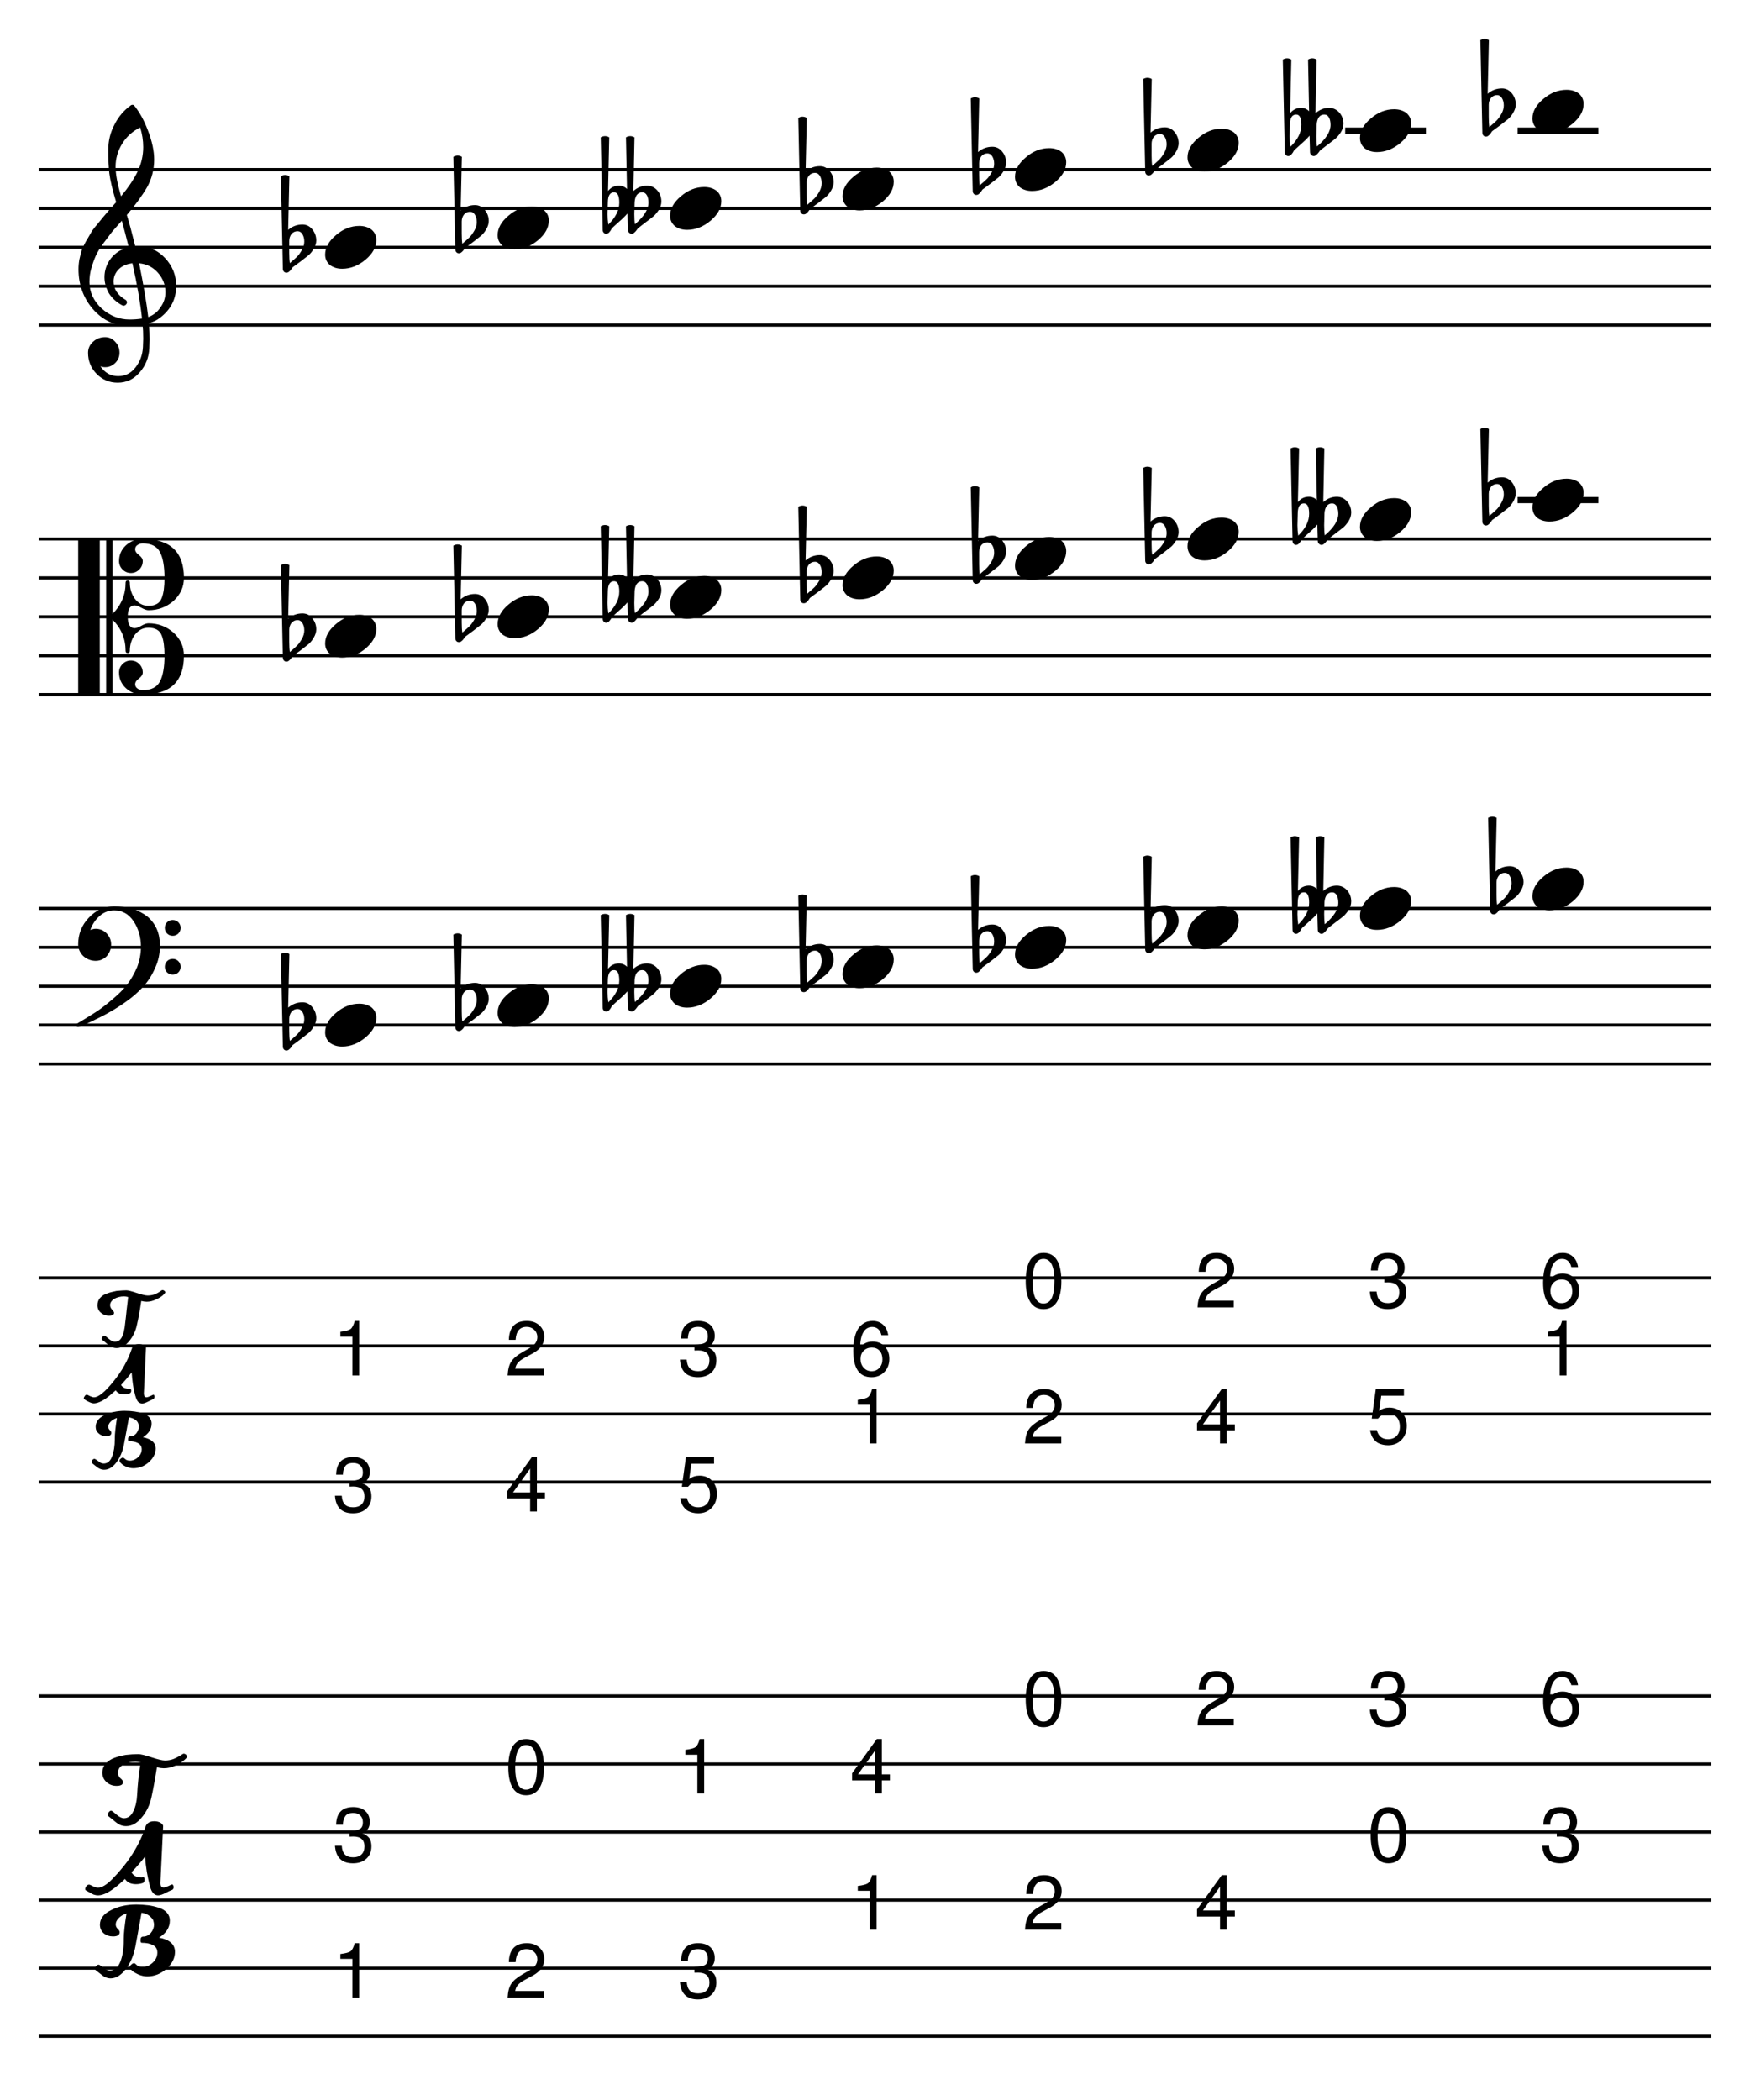 <?xml version="1.0" encoding="UTF-8" standalone="no"?>
<svg width="637.794px" height="765.353px" viewBox="0 0 637.794 765.353"
 xmlns="http://www.w3.org/2000/svg" xmlns:xlink="http://www.w3.org/1999/xlink" version="1.2" baseProfile="tiny">
<title>doubleharmonic (113)</title>
<desc>Generated by MuseScore 3.4.2</desc>
<polyline class="StaffLines" fill="none" stroke="#000000" stroke-width="1.13" stroke-linejoin="bevel" points="14.173,61.795 623.621,61.795"/>
<polyline class="StaffLines" fill="none" stroke="#000000" stroke-width="1.13" stroke-linejoin="bevel" points="14.173,75.969 623.621,75.969"/>
<polyline class="StaffLines" fill="none" stroke="#000000" stroke-width="1.13" stroke-linejoin="bevel" points="14.173,90.142 623.621,90.142"/>
<polyline class="StaffLines" fill="none" stroke="#000000" stroke-width="1.13" stroke-linejoin="bevel" points="14.173,104.315 623.621,104.315"/>
<polyline class="StaffLines" fill="none" stroke="#000000" stroke-width="1.13" stroke-linejoin="bevel" points="14.173,118.488 623.621,118.488"/>
<polyline class="StaffLines" fill="none" stroke="#000000" stroke-width="1.13" stroke-linejoin="bevel" points="14.173,196.441 623.621,196.441"/>
<polyline class="StaffLines" fill="none" stroke="#000000" stroke-width="1.13" stroke-linejoin="bevel" points="14.173,210.614 623.621,210.614"/>
<polyline class="StaffLines" fill="none" stroke="#000000" stroke-width="1.13" stroke-linejoin="bevel" points="14.173,224.787 623.621,224.787"/>
<polyline class="StaffLines" fill="none" stroke="#000000" stroke-width="1.13" stroke-linejoin="bevel" points="14.173,238.961 623.621,238.961"/>
<polyline class="StaffLines" fill="none" stroke="#000000" stroke-width="1.13" stroke-linejoin="bevel" points="14.173,253.134 623.621,253.134"/>
<polyline class="StaffLines" fill="none" stroke="#000000" stroke-width="1.13" stroke-linejoin="bevel" points="14.173,331.087 623.621,331.087"/>
<polyline class="StaffLines" fill="none" stroke="#000000" stroke-width="1.13" stroke-linejoin="bevel" points="14.173,345.26 623.621,345.26"/>
<polyline class="StaffLines" fill="none" stroke="#000000" stroke-width="1.13" stroke-linejoin="bevel" points="14.173,359.433 623.621,359.433"/>
<polyline class="StaffLines" fill="none" stroke="#000000" stroke-width="1.13" stroke-linejoin="bevel" points="14.173,373.606 623.621,373.606"/>
<polyline class="StaffLines" fill="none" stroke="#000000" stroke-width="1.13" stroke-linejoin="bevel" points="14.173,387.78 623.621,387.78"/>
<polyline class="StaffLines" fill="none" stroke="#000000" stroke-width="1.13" stroke-linejoin="bevel" points="14.173,465.732 623.621,465.732"/>
<polyline class="StaffLines" fill="none" stroke="#000000" stroke-width="1.13" stroke-linejoin="bevel" points="14.173,490.535 623.621,490.535"/>
<polyline class="StaffLines" fill="none" stroke="#000000" stroke-width="1.13" stroke-linejoin="bevel" points="14.173,515.339 623.621,515.339"/>
<polyline class="StaffLines" fill="none" stroke="#000000" stroke-width="1.13" stroke-linejoin="bevel" points="14.173,540.142 623.621,540.142"/>
<polyline class="StaffLines" fill="none" stroke="#000000" stroke-width="1.13" stroke-linejoin="bevel" points="14.173,618.094 623.621,618.094"/>
<polyline class="StaffLines" fill="none" stroke="#000000" stroke-width="1.13" stroke-linejoin="bevel" points="14.173,642.898 623.621,642.898"/>
<polyline class="StaffLines" fill="none" stroke="#000000" stroke-width="1.13" stroke-linejoin="bevel" points="14.173,667.701 623.621,667.701"/>
<polyline class="StaffLines" fill="none" stroke="#000000" stroke-width="1.13" stroke-linejoin="bevel" points="14.173,692.504 623.621,692.504"/>
<polyline class="StaffLines" fill="none" stroke="#000000" stroke-width="1.13" stroke-linejoin="bevel" points="14.173,717.307 623.621,717.307"/>
<polyline class="StaffLines" fill="none" stroke="#000000" stroke-width="1.13" stroke-linejoin="bevel" points="14.173,742.11 623.621,742.11"/>
<path class="Accidental" transform="matrix(0.567,0,0,0.567,102.818,373.606)" d="M4.594,-4.109 L4.594,3.609 C4.594,6.349 4.724,8.531 4.984,10.156 C7.13,8.333 8.661,6.969 9.578,6.062 C10.62,5.021 11.662,3.586 12.703,1.758 C13.745,-0.07 14.266,-1.896 14.266,-3.719 C14.266,-5.542 13.875,-7.104 13.094,-8.406 C12.312,-9.708 11.271,-10.359 9.969,-10.359 C8.406,-10.359 7.104,-9.771 6.062,-8.594 C5.083,-7.292 4.594,-5.797 4.594,-4.109 M0.484,13.766 L-0.781,-45.703 C0.135,-46.224 1.049,-46.484 1.961,-46.484 C2.872,-46.484 3.781,-46.224 4.688,-45.703 L3.906,-11.234 C6.573,-13.516 9.635,-14.656 13.094,-14.656 C15.625,-14.656 17.737,-13.615 19.43,-11.531 C21.122,-9.448 21.969,-7.068 21.969,-4.391 C21.969,-2.703 21.417,-0.911 20.312,0.984 C19.271,2.734 18.167,4.099 17,5.078 C16.344,5.599 14.682,6.901 12.016,8.984 C11.234,9.568 10.307,10.25 9.234,11.031 C8.161,11.812 7.495,12.302 7.234,12.5 C6.776,12.76 6.349,13.281 5.953,14.062 C5.505,14.719 4.984,15.271 4.391,15.719 C3.943,16.115 3.393,16.312 2.742,16.312 C2.091,16.312 1.568,16.083 1.172,15.625 C0.714,15.167 0.484,14.547 0.484,13.766"/>
<path class="Accidental" transform="matrix(0.567,0,0,0.567,165.674,366.52)" d="M4.594,-4.109 L4.594,3.609 C4.594,6.349 4.724,8.531 4.984,10.156 C7.13,8.333 8.661,6.969 9.578,6.062 C10.62,5.021 11.662,3.586 12.703,1.758 C13.745,-0.07 14.266,-1.896 14.266,-3.719 C14.266,-5.542 13.875,-7.104 13.094,-8.406 C12.312,-9.708 11.271,-10.359 9.969,-10.359 C8.406,-10.359 7.104,-9.771 6.062,-8.594 C5.083,-7.292 4.594,-5.797 4.594,-4.109 M0.484,13.766 L-0.781,-45.703 C0.135,-46.224 1.049,-46.484 1.961,-46.484 C2.872,-46.484 3.781,-46.224 4.688,-45.703 L3.906,-11.234 C6.573,-13.516 9.635,-14.656 13.094,-14.656 C15.625,-14.656 17.737,-13.615 19.43,-11.531 C21.122,-9.448 21.969,-7.068 21.969,-4.391 C21.969,-2.703 21.417,-0.911 20.312,0.984 C19.271,2.734 18.167,4.099 17,5.078 C16.344,5.599 14.682,6.901 12.016,8.984 C11.234,9.568 10.307,10.25 9.234,11.031 C8.161,11.812 7.495,12.302 7.234,12.5 C6.776,12.76 6.349,13.281 5.953,14.062 C5.505,14.719 4.984,15.271 4.391,15.719 C3.943,16.115 3.393,16.312 2.742,16.312 C2.091,16.312 1.568,16.083 1.172,15.625 C0.714,15.167 0.484,14.547 0.484,13.766"/>
<path class="Accidental" transform="matrix(0.567,0,0,0.567,219.384,359.433)" d="M21,-4.109 L20.797,3.609 C20.797,6.349 20.927,8.531 21.188,10.156 C26.99,5.271 29.891,0.646 29.891,-3.719 C29.891,-5.604 29.562,-7.167 28.906,-8.406 C28.188,-9.708 27.177,-10.359 25.875,-10.359 C24.385,-10.359 23.213,-9.771 22.359,-8.594 C21.578,-7.427 21.125,-5.932 21,-4.109 M16.703,13.766 L16.406,3.219 C14.979,4.917 13.156,6.708 10.938,8.594 C8.656,10.615 7.224,11.917 6.641,12.5 C6.38,12.76 6.057,13.281 5.672,14.062 C5.016,14.979 4.557,15.531 4.297,15.719 C3.776,16.115 3.255,16.312 2.734,16.312 C2.089,16.312 1.568,16.083 1.172,15.625 C0.714,15.167 0.484,14.547 0.484,13.766 L-0.781,-45.703 C0.135,-46.224 1.049,-46.484 1.961,-46.484 C2.872,-46.484 3.781,-46.224 4.688,-45.703 L3.906,-11.234 C5.792,-13.516 8.135,-14.656 10.938,-14.656 C12.958,-14.656 14.682,-13.938 16.109,-12.5 L15.438,-45.703 C16.344,-46.224 17.253,-46.484 18.164,-46.484 C19.076,-46.484 19.99,-46.224 20.906,-45.703 L20.219,-11.234 C22.885,-13.516 25.781,-14.656 28.906,-14.656 C31.51,-14.656 33.724,-13.646 35.547,-11.625 C37.307,-9.604 38.188,-7.229 38.188,-4.5 C38.188,-2.677 37.635,-0.849 36.531,0.984 C35.354,2.734 34.245,4.068 33.203,4.984 C32.099,5.891 30.406,7.193 28.125,8.891 C26.302,10.255 24.74,11.458 23.438,12.5 C23.24,12.635 22.849,13.125 22.266,13.969 C21.807,14.615 21.287,15.167 20.703,15.625 C20.245,16.083 19.693,16.312 19.047,16.312 C18.463,16.312 17.912,16.052 17.391,15.531 C16.932,15.073 16.703,14.484 16.703,13.766 M3.609,3.609 C3.609,5.828 3.776,8.078 4.109,10.359 C8.797,5.797 11.141,1.104 11.141,-3.719 C11.141,-8.146 10.031,-10.359 7.812,-10.359 C5.208,-10.359 3.875,-8.276 3.812,-4.109 L3.609,3.609 "/>
<path class="Accidental" transform="matrix(0.567,0,0,0.567,291.386,352.346)" d="M4.594,-4.109 L4.594,3.609 C4.594,6.349 4.724,8.531 4.984,10.156 C7.13,8.333 8.661,6.969 9.578,6.062 C10.62,5.021 11.662,3.586 12.703,1.758 C13.745,-0.07 14.266,-1.896 14.266,-3.719 C14.266,-5.542 13.875,-7.104 13.094,-8.406 C12.312,-9.708 11.271,-10.359 9.969,-10.359 C8.406,-10.359 7.104,-9.771 6.062,-8.594 C5.083,-7.292 4.594,-5.797 4.594,-4.109 M0.484,13.766 L-0.781,-45.703 C0.135,-46.224 1.049,-46.484 1.961,-46.484 C2.872,-46.484 3.781,-46.224 4.688,-45.703 L3.906,-11.234 C6.573,-13.516 9.635,-14.656 13.094,-14.656 C15.625,-14.656 17.737,-13.615 19.43,-11.531 C21.122,-9.448 21.969,-7.068 21.969,-4.391 C21.969,-2.703 21.417,-0.911 20.312,0.984 C19.271,2.734 18.167,4.099 17,5.078 C16.344,5.599 14.682,6.901 12.016,8.984 C11.234,9.568 10.307,10.25 9.234,11.031 C8.161,11.812 7.495,12.302 7.234,12.5 C6.776,12.76 6.349,13.281 5.953,14.062 C5.505,14.719 4.984,15.271 4.391,15.719 C3.943,16.115 3.393,16.312 2.742,16.312 C2.091,16.312 1.568,16.083 1.172,15.625 C0.714,15.167 0.484,14.547 0.484,13.766"/>
<path class="Accidental" transform="matrix(0.567,0,0,0.567,354.242,345.26)" d="M4.594,-4.109 L4.594,3.609 C4.594,6.349 4.724,8.531 4.984,10.156 C7.13,8.333 8.661,6.969 9.578,6.062 C10.62,5.021 11.662,3.586 12.703,1.758 C13.745,-0.07 14.266,-1.896 14.266,-3.719 C14.266,-5.542 13.875,-7.104 13.094,-8.406 C12.312,-9.708 11.271,-10.359 9.969,-10.359 C8.406,-10.359 7.104,-9.771 6.062,-8.594 C5.083,-7.292 4.594,-5.797 4.594,-4.109 M0.484,13.766 L-0.781,-45.703 C0.135,-46.224 1.049,-46.484 1.961,-46.484 C2.872,-46.484 3.781,-46.224 4.688,-45.703 L3.906,-11.234 C6.573,-13.516 9.635,-14.656 13.094,-14.656 C15.625,-14.656 17.737,-13.615 19.43,-11.531 C21.122,-9.448 21.969,-7.068 21.969,-4.391 C21.969,-2.703 21.417,-0.911 20.312,0.984 C19.271,2.734 18.167,4.099 17,5.078 C16.344,5.599 14.682,6.901 12.016,8.984 C11.234,9.568 10.307,10.25 9.234,11.031 C8.161,11.812 7.495,12.302 7.234,12.5 C6.776,12.76 6.349,13.281 5.953,14.062 C5.505,14.719 4.984,15.271 4.391,15.719 C3.943,16.115 3.393,16.312 2.742,16.312 C2.091,16.312 1.568,16.083 1.172,15.625 C0.714,15.167 0.484,14.547 0.484,13.766"/>
<path class="Accidental" transform="matrix(0.567,0,0,0.567,417.097,338.173)" d="M4.594,-4.109 L4.594,3.609 C4.594,6.349 4.724,8.531 4.984,10.156 C7.13,8.333 8.661,6.969 9.578,6.062 C10.62,5.021 11.662,3.586 12.703,1.758 C13.745,-0.07 14.266,-1.896 14.266,-3.719 C14.266,-5.542 13.875,-7.104 13.094,-8.406 C12.312,-9.708 11.271,-10.359 9.969,-10.359 C8.406,-10.359 7.104,-9.771 6.062,-8.594 C5.083,-7.292 4.594,-5.797 4.594,-4.109 M0.484,13.766 L-0.781,-45.703 C0.135,-46.224 1.049,-46.484 1.961,-46.484 C2.872,-46.484 3.781,-46.224 4.688,-45.703 L3.906,-11.234 C6.573,-13.516 9.635,-14.656 13.094,-14.656 C15.625,-14.656 17.737,-13.615 19.43,-11.531 C21.122,-9.448 21.969,-7.068 21.969,-4.391 C21.969,-2.703 21.417,-0.911 20.312,0.984 C19.271,2.734 18.167,4.099 17,5.078 C16.344,5.599 14.682,6.901 12.016,8.984 C11.234,9.568 10.307,10.25 9.234,11.031 C8.161,11.812 7.495,12.302 7.234,12.5 C6.776,12.76 6.349,13.281 5.953,14.062 C5.505,14.719 4.984,15.271 4.391,15.719 C3.943,16.115 3.393,16.312 2.742,16.312 C2.091,16.312 1.568,16.083 1.172,15.625 C0.714,15.167 0.484,14.547 0.484,13.766"/>
<path class="Accidental" transform="matrix(0.567,0,0,0.567,470.807,331.087)" d="M21,-4.109 L20.797,3.609 C20.797,6.349 20.927,8.531 21.188,10.156 C26.99,5.271 29.891,0.646 29.891,-3.719 C29.891,-5.604 29.562,-7.167 28.906,-8.406 C28.188,-9.708 27.177,-10.359 25.875,-10.359 C24.385,-10.359 23.213,-9.771 22.359,-8.594 C21.578,-7.427 21.125,-5.932 21,-4.109 M16.703,13.766 L16.406,3.219 C14.979,4.917 13.156,6.708 10.938,8.594 C8.656,10.615 7.224,11.917 6.641,12.5 C6.38,12.76 6.057,13.281 5.672,14.062 C5.016,14.979 4.557,15.531 4.297,15.719 C3.776,16.115 3.255,16.312 2.734,16.312 C2.089,16.312 1.568,16.083 1.172,15.625 C0.714,15.167 0.484,14.547 0.484,13.766 L-0.781,-45.703 C0.135,-46.224 1.049,-46.484 1.961,-46.484 C2.872,-46.484 3.781,-46.224 4.688,-45.703 L3.906,-11.234 C5.792,-13.516 8.135,-14.656 10.938,-14.656 C12.958,-14.656 14.682,-13.938 16.109,-12.5 L15.438,-45.703 C16.344,-46.224 17.253,-46.484 18.164,-46.484 C19.076,-46.484 19.99,-46.224 20.906,-45.703 L20.219,-11.234 C22.885,-13.516 25.781,-14.656 28.906,-14.656 C31.51,-14.656 33.724,-13.646 35.547,-11.625 C37.307,-9.604 38.188,-7.229 38.188,-4.5 C38.188,-2.677 37.635,-0.849 36.531,0.984 C35.354,2.734 34.245,4.068 33.203,4.984 C32.099,5.891 30.406,7.193 28.125,8.891 C26.302,10.255 24.74,11.458 23.438,12.5 C23.24,12.635 22.849,13.125 22.266,13.969 C21.807,14.615 21.287,15.167 20.703,15.625 C20.245,16.083 19.693,16.312 19.047,16.312 C18.463,16.312 17.912,16.052 17.391,15.531 C16.932,15.073 16.703,14.484 16.703,13.766 M3.609,3.609 C3.609,5.828 3.776,8.078 4.109,10.359 C8.797,5.797 11.141,1.104 11.141,-3.719 C11.141,-8.146 10.031,-10.359 7.812,-10.359 C5.208,-10.359 3.875,-8.276 3.812,-4.109 L3.609,3.609 "/>
<path class="Accidental" transform="matrix(0.567,0,0,0.567,542.809,324)" d="M4.594,-4.109 L4.594,3.609 C4.594,6.349 4.724,8.531 4.984,10.156 C7.13,8.333 8.661,6.969 9.578,6.062 C10.62,5.021 11.662,3.586 12.703,1.758 C13.745,-0.07 14.266,-1.896 14.266,-3.719 C14.266,-5.542 13.875,-7.104 13.094,-8.406 C12.312,-9.708 11.271,-10.359 9.969,-10.359 C8.406,-10.359 7.104,-9.771 6.062,-8.594 C5.083,-7.292 4.594,-5.797 4.594,-4.109 M0.484,13.766 L-0.781,-45.703 C0.135,-46.224 1.049,-46.484 1.961,-46.484 C2.872,-46.484 3.781,-46.224 4.688,-45.703 L3.906,-11.234 C6.573,-13.516 9.635,-14.656 13.094,-14.656 C15.625,-14.656 17.737,-13.615 19.43,-11.531 C21.122,-9.448 21.969,-7.068 21.969,-4.391 C21.969,-2.703 21.417,-0.911 20.312,0.984 C19.271,2.734 18.167,4.099 17,5.078 C16.344,5.599 14.682,6.901 12.016,8.984 C11.234,9.568 10.307,10.25 9.234,11.031 C8.161,11.812 7.495,12.302 7.234,12.5 C6.776,12.76 6.349,13.281 5.953,14.062 C5.505,14.719 4.984,15.271 4.391,15.719 C3.943,16.115 3.393,16.312 2.742,16.312 C2.091,16.312 1.568,16.083 1.172,15.625 C0.714,15.167 0.484,14.547 0.484,13.766"/>
<path class="Accidental" transform="matrix(0.567,0,0,0.567,102.818,231.874)" d="M4.594,-4.109 L4.594,3.609 C4.594,6.349 4.724,8.531 4.984,10.156 C7.13,8.333 8.661,6.969 9.578,6.062 C10.62,5.021 11.662,3.586 12.703,1.758 C13.745,-0.07 14.266,-1.896 14.266,-3.719 C14.266,-5.542 13.875,-7.104 13.094,-8.406 C12.312,-9.708 11.271,-10.359 9.969,-10.359 C8.406,-10.359 7.104,-9.771 6.062,-8.594 C5.083,-7.292 4.594,-5.797 4.594,-4.109 M0.484,13.766 L-0.781,-45.703 C0.135,-46.224 1.049,-46.484 1.961,-46.484 C2.872,-46.484 3.781,-46.224 4.688,-45.703 L3.906,-11.234 C6.573,-13.516 9.635,-14.656 13.094,-14.656 C15.625,-14.656 17.737,-13.615 19.43,-11.531 C21.122,-9.448 21.969,-7.068 21.969,-4.391 C21.969,-2.703 21.417,-0.911 20.312,0.984 C19.271,2.734 18.167,4.099 17,5.078 C16.344,5.599 14.682,6.901 12.016,8.984 C11.234,9.568 10.307,10.25 9.234,11.031 C8.161,11.812 7.495,12.302 7.234,12.5 C6.776,12.76 6.349,13.281 5.953,14.062 C5.505,14.719 4.984,15.271 4.391,15.719 C3.943,16.115 3.393,16.312 2.742,16.312 C2.091,16.312 1.568,16.083 1.172,15.625 C0.714,15.167 0.484,14.547 0.484,13.766"/>
<path class="Accidental" transform="matrix(0.567,0,0,0.567,165.674,224.787)" d="M4.594,-4.109 L4.594,3.609 C4.594,6.349 4.724,8.531 4.984,10.156 C7.13,8.333 8.661,6.969 9.578,6.062 C10.62,5.021 11.662,3.586 12.703,1.758 C13.745,-0.07 14.266,-1.896 14.266,-3.719 C14.266,-5.542 13.875,-7.104 13.094,-8.406 C12.312,-9.708 11.271,-10.359 9.969,-10.359 C8.406,-10.359 7.104,-9.771 6.062,-8.594 C5.083,-7.292 4.594,-5.797 4.594,-4.109 M0.484,13.766 L-0.781,-45.703 C0.135,-46.224 1.049,-46.484 1.961,-46.484 C2.872,-46.484 3.781,-46.224 4.688,-45.703 L3.906,-11.234 C6.573,-13.516 9.635,-14.656 13.094,-14.656 C15.625,-14.656 17.737,-13.615 19.43,-11.531 C21.122,-9.448 21.969,-7.068 21.969,-4.391 C21.969,-2.703 21.417,-0.911 20.312,0.984 C19.271,2.734 18.167,4.099 17,5.078 C16.344,5.599 14.682,6.901 12.016,8.984 C11.234,9.568 10.307,10.25 9.234,11.031 C8.161,11.812 7.495,12.302 7.234,12.5 C6.776,12.76 6.349,13.281 5.953,14.062 C5.505,14.719 4.984,15.271 4.391,15.719 C3.943,16.115 3.393,16.312 2.742,16.312 C2.091,16.312 1.568,16.083 1.172,15.625 C0.714,15.167 0.484,14.547 0.484,13.766"/>
<path class="Accidental" transform="matrix(0.567,0,0,0.567,219.384,217.701)" d="M21,-4.109 L20.797,3.609 C20.797,6.349 20.927,8.531 21.188,10.156 C26.99,5.271 29.891,0.646 29.891,-3.719 C29.891,-5.604 29.562,-7.167 28.906,-8.406 C28.188,-9.708 27.177,-10.359 25.875,-10.359 C24.385,-10.359 23.213,-9.771 22.359,-8.594 C21.578,-7.427 21.125,-5.932 21,-4.109 M16.703,13.766 L16.406,3.219 C14.979,4.917 13.156,6.708 10.938,8.594 C8.656,10.615 7.224,11.917 6.641,12.5 C6.38,12.76 6.057,13.281 5.672,14.062 C5.016,14.979 4.557,15.531 4.297,15.719 C3.776,16.115 3.255,16.312 2.734,16.312 C2.089,16.312 1.568,16.083 1.172,15.625 C0.714,15.167 0.484,14.547 0.484,13.766 L-0.781,-45.703 C0.135,-46.224 1.049,-46.484 1.961,-46.484 C2.872,-46.484 3.781,-46.224 4.688,-45.703 L3.906,-11.234 C5.792,-13.516 8.135,-14.656 10.938,-14.656 C12.958,-14.656 14.682,-13.938 16.109,-12.5 L15.438,-45.703 C16.344,-46.224 17.253,-46.484 18.164,-46.484 C19.076,-46.484 19.99,-46.224 20.906,-45.703 L20.219,-11.234 C22.885,-13.516 25.781,-14.656 28.906,-14.656 C31.51,-14.656 33.724,-13.646 35.547,-11.625 C37.307,-9.604 38.188,-7.229 38.188,-4.5 C38.188,-2.677 37.635,-0.849 36.531,0.984 C35.354,2.734 34.245,4.068 33.203,4.984 C32.099,5.891 30.406,7.193 28.125,8.891 C26.302,10.255 24.74,11.458 23.438,12.5 C23.24,12.635 22.849,13.125 22.266,13.969 C21.807,14.615 21.287,15.167 20.703,15.625 C20.245,16.083 19.693,16.312 19.047,16.312 C18.463,16.312 17.912,16.052 17.391,15.531 C16.932,15.073 16.703,14.484 16.703,13.766 M3.609,3.609 C3.609,5.828 3.776,8.078 4.109,10.359 C8.797,5.797 11.141,1.104 11.141,-3.719 C11.141,-8.146 10.031,-10.359 7.812,-10.359 C5.208,-10.359 3.875,-8.276 3.812,-4.109 L3.609,3.609 "/>
<path class="Accidental" transform="matrix(0.567,0,0,0.567,291.386,210.614)" d="M4.594,-4.109 L4.594,3.609 C4.594,6.349 4.724,8.531 4.984,10.156 C7.13,8.333 8.661,6.969 9.578,6.062 C10.62,5.021 11.662,3.586 12.703,1.758 C13.745,-0.07 14.266,-1.896 14.266,-3.719 C14.266,-5.542 13.875,-7.104 13.094,-8.406 C12.312,-9.708 11.271,-10.359 9.969,-10.359 C8.406,-10.359 7.104,-9.771 6.062,-8.594 C5.083,-7.292 4.594,-5.797 4.594,-4.109 M0.484,13.766 L-0.781,-45.703 C0.135,-46.224 1.049,-46.484 1.961,-46.484 C2.872,-46.484 3.781,-46.224 4.688,-45.703 L3.906,-11.234 C6.573,-13.516 9.635,-14.656 13.094,-14.656 C15.625,-14.656 17.737,-13.615 19.43,-11.531 C21.122,-9.448 21.969,-7.068 21.969,-4.391 C21.969,-2.703 21.417,-0.911 20.312,0.984 C19.271,2.734 18.167,4.099 17,5.078 C16.344,5.599 14.682,6.901 12.016,8.984 C11.234,9.568 10.307,10.25 9.234,11.031 C8.161,11.812 7.495,12.302 7.234,12.5 C6.776,12.76 6.349,13.281 5.953,14.062 C5.505,14.719 4.984,15.271 4.391,15.719 C3.943,16.115 3.393,16.312 2.742,16.312 C2.091,16.312 1.568,16.083 1.172,15.625 C0.714,15.167 0.484,14.547 0.484,13.766"/>
<path class="Accidental" transform="matrix(0.567,0,0,0.567,354.242,203.528)" d="M4.594,-4.109 L4.594,3.609 C4.594,6.349 4.724,8.531 4.984,10.156 C7.13,8.333 8.661,6.969 9.578,6.062 C10.62,5.021 11.662,3.586 12.703,1.758 C13.745,-0.07 14.266,-1.896 14.266,-3.719 C14.266,-5.542 13.875,-7.104 13.094,-8.406 C12.312,-9.708 11.271,-10.359 9.969,-10.359 C8.406,-10.359 7.104,-9.771 6.062,-8.594 C5.083,-7.292 4.594,-5.797 4.594,-4.109 M0.484,13.766 L-0.781,-45.703 C0.135,-46.224 1.049,-46.484 1.961,-46.484 C2.872,-46.484 3.781,-46.224 4.688,-45.703 L3.906,-11.234 C6.573,-13.516 9.635,-14.656 13.094,-14.656 C15.625,-14.656 17.737,-13.615 19.43,-11.531 C21.122,-9.448 21.969,-7.068 21.969,-4.391 C21.969,-2.703 21.417,-0.911 20.312,0.984 C19.271,2.734 18.167,4.099 17,5.078 C16.344,5.599 14.682,6.901 12.016,8.984 C11.234,9.568 10.307,10.25 9.234,11.031 C8.161,11.812 7.495,12.302 7.234,12.5 C6.776,12.76 6.349,13.281 5.953,14.062 C5.505,14.719 4.984,15.271 4.391,15.719 C3.943,16.115 3.393,16.312 2.742,16.312 C2.091,16.312 1.568,16.083 1.172,15.625 C0.714,15.167 0.484,14.547 0.484,13.766"/>
<path class="Accidental" transform="matrix(0.567,0,0,0.567,417.097,196.441)" d="M4.594,-4.109 L4.594,3.609 C4.594,6.349 4.724,8.531 4.984,10.156 C7.13,8.333 8.661,6.969 9.578,6.062 C10.62,5.021 11.662,3.586 12.703,1.758 C13.745,-0.07 14.266,-1.896 14.266,-3.719 C14.266,-5.542 13.875,-7.104 13.094,-8.406 C12.312,-9.708 11.271,-10.359 9.969,-10.359 C8.406,-10.359 7.104,-9.771 6.062,-8.594 C5.083,-7.292 4.594,-5.797 4.594,-4.109 M0.484,13.766 L-0.781,-45.703 C0.135,-46.224 1.049,-46.484 1.961,-46.484 C2.872,-46.484 3.781,-46.224 4.688,-45.703 L3.906,-11.234 C6.573,-13.516 9.635,-14.656 13.094,-14.656 C15.625,-14.656 17.737,-13.615 19.43,-11.531 C21.122,-9.448 21.969,-7.068 21.969,-4.391 C21.969,-2.703 21.417,-0.911 20.312,0.984 C19.271,2.734 18.167,4.099 17,5.078 C16.344,5.599 14.682,6.901 12.016,8.984 C11.234,9.568 10.307,10.25 9.234,11.031 C8.161,11.812 7.495,12.302 7.234,12.5 C6.776,12.76 6.349,13.281 5.953,14.062 C5.505,14.719 4.984,15.271 4.391,15.719 C3.943,16.115 3.393,16.312 2.742,16.312 C2.091,16.312 1.568,16.083 1.172,15.625 C0.714,15.167 0.484,14.547 0.484,13.766"/>
<path class="Accidental" transform="matrix(0.567,0,0,0.567,470.807,189.354)" d="M21,-4.109 L20.797,3.609 C20.797,6.349 20.927,8.531 21.188,10.156 C26.99,5.271 29.891,0.646 29.891,-3.719 C29.891,-5.604 29.562,-7.167 28.906,-8.406 C28.188,-9.708 27.177,-10.359 25.875,-10.359 C24.385,-10.359 23.213,-9.771 22.359,-8.594 C21.578,-7.427 21.125,-5.932 21,-4.109 M16.703,13.766 L16.406,3.219 C14.979,4.917 13.156,6.708 10.938,8.594 C8.656,10.615 7.224,11.917 6.641,12.5 C6.38,12.76 6.057,13.281 5.672,14.062 C5.016,14.979 4.557,15.531 4.297,15.719 C3.776,16.115 3.255,16.312 2.734,16.312 C2.089,16.312 1.568,16.083 1.172,15.625 C0.714,15.167 0.484,14.547 0.484,13.766 L-0.781,-45.703 C0.135,-46.224 1.049,-46.484 1.961,-46.484 C2.872,-46.484 3.781,-46.224 4.688,-45.703 L3.906,-11.234 C5.792,-13.516 8.135,-14.656 10.938,-14.656 C12.958,-14.656 14.682,-13.938 16.109,-12.5 L15.438,-45.703 C16.344,-46.224 17.253,-46.484 18.164,-46.484 C19.076,-46.484 19.99,-46.224 20.906,-45.703 L20.219,-11.234 C22.885,-13.516 25.781,-14.656 28.906,-14.656 C31.51,-14.656 33.724,-13.646 35.547,-11.625 C37.307,-9.604 38.188,-7.229 38.188,-4.5 C38.188,-2.677 37.635,-0.849 36.531,0.984 C35.354,2.734 34.245,4.068 33.203,4.984 C32.099,5.891 30.406,7.193 28.125,8.891 C26.302,10.255 24.74,11.458 23.438,12.5 C23.24,12.635 22.849,13.125 22.266,13.969 C21.807,14.615 21.287,15.167 20.703,15.625 C20.245,16.083 19.693,16.312 19.047,16.312 C18.463,16.312 17.912,16.052 17.391,15.531 C16.932,15.073 16.703,14.484 16.703,13.766 M3.609,3.609 C3.609,5.828 3.776,8.078 4.109,10.359 C8.797,5.797 11.141,1.104 11.141,-3.719 C11.141,-8.146 10.031,-10.359 7.812,-10.359 C5.208,-10.359 3.875,-8.276 3.812,-4.109 L3.609,3.609 "/>
<path class="Accidental" transform="matrix(0.567,0,0,0.567,539.975,182.268)" d="M4.594,-4.109 L4.594,3.609 C4.594,6.349 4.724,8.531 4.984,10.156 C7.13,8.333 8.661,6.969 9.578,6.062 C10.62,5.021 11.662,3.586 12.703,1.758 C13.745,-0.07 14.266,-1.896 14.266,-3.719 C14.266,-5.542 13.875,-7.104 13.094,-8.406 C12.312,-9.708 11.271,-10.359 9.969,-10.359 C8.406,-10.359 7.104,-9.771 6.062,-8.594 C5.083,-7.292 4.594,-5.797 4.594,-4.109 M0.484,13.766 L-0.781,-45.703 C0.135,-46.224 1.049,-46.484 1.961,-46.484 C2.872,-46.484 3.781,-46.224 4.688,-45.703 L3.906,-11.234 C6.573,-13.516 9.635,-14.656 13.094,-14.656 C15.625,-14.656 17.737,-13.615 19.43,-11.531 C21.122,-9.448 21.969,-7.068 21.969,-4.391 C21.969,-2.703 21.417,-0.911 20.312,0.984 C19.271,2.734 18.167,4.099 17,5.078 C16.344,5.599 14.682,6.901 12.016,8.984 C11.234,9.568 10.307,10.25 9.234,11.031 C8.161,11.812 7.495,12.302 7.234,12.5 C6.776,12.76 6.349,13.281 5.953,14.062 C5.505,14.719 4.984,15.271 4.391,15.719 C3.943,16.115 3.393,16.312 2.742,16.312 C2.091,16.312 1.568,16.083 1.172,15.625 C0.714,15.167 0.484,14.547 0.484,13.766"/>
<path class="Accidental" transform="matrix(0.567,0,0,0.567,102.818,90.142)" d="M4.594,-4.109 L4.594,3.609 C4.594,6.349 4.724,8.531 4.984,10.156 C7.13,8.333 8.661,6.969 9.578,6.062 C10.62,5.021 11.662,3.586 12.703,1.758 C13.745,-0.07 14.266,-1.896 14.266,-3.719 C14.266,-5.542 13.875,-7.104 13.094,-8.406 C12.312,-9.708 11.271,-10.359 9.969,-10.359 C8.406,-10.359 7.104,-9.771 6.062,-8.594 C5.083,-7.292 4.594,-5.797 4.594,-4.109 M0.484,13.766 L-0.781,-45.703 C0.135,-46.224 1.049,-46.484 1.961,-46.484 C2.872,-46.484 3.781,-46.224 4.688,-45.703 L3.906,-11.234 C6.573,-13.516 9.635,-14.656 13.094,-14.656 C15.625,-14.656 17.737,-13.615 19.43,-11.531 C21.122,-9.448 21.969,-7.068 21.969,-4.391 C21.969,-2.703 21.417,-0.911 20.312,0.984 C19.271,2.734 18.167,4.099 17,5.078 C16.344,5.599 14.682,6.901 12.016,8.984 C11.234,9.568 10.307,10.25 9.234,11.031 C8.161,11.812 7.495,12.302 7.234,12.5 C6.776,12.76 6.349,13.281 5.953,14.062 C5.505,14.719 4.984,15.271 4.391,15.719 C3.943,16.115 3.393,16.312 2.742,16.312 C2.091,16.312 1.568,16.083 1.172,15.625 C0.714,15.167 0.484,14.547 0.484,13.766"/>
<path class="Accidental" transform="matrix(0.567,0,0,0.567,165.674,83.055)" d="M4.594,-4.109 L4.594,3.609 C4.594,6.349 4.724,8.531 4.984,10.156 C7.13,8.333 8.661,6.969 9.578,6.062 C10.62,5.021 11.662,3.586 12.703,1.758 C13.745,-0.07 14.266,-1.896 14.266,-3.719 C14.266,-5.542 13.875,-7.104 13.094,-8.406 C12.312,-9.708 11.271,-10.359 9.969,-10.359 C8.406,-10.359 7.104,-9.771 6.062,-8.594 C5.083,-7.292 4.594,-5.797 4.594,-4.109 M0.484,13.766 L-0.781,-45.703 C0.135,-46.224 1.049,-46.484 1.961,-46.484 C2.872,-46.484 3.781,-46.224 4.688,-45.703 L3.906,-11.234 C6.573,-13.516 9.635,-14.656 13.094,-14.656 C15.625,-14.656 17.737,-13.615 19.43,-11.531 C21.122,-9.448 21.969,-7.068 21.969,-4.391 C21.969,-2.703 21.417,-0.911 20.312,0.984 C19.271,2.734 18.167,4.099 17,5.078 C16.344,5.599 14.682,6.901 12.016,8.984 C11.234,9.568 10.307,10.25 9.234,11.031 C8.161,11.812 7.495,12.302 7.234,12.5 C6.776,12.76 6.349,13.281 5.953,14.062 C5.505,14.719 4.984,15.271 4.391,15.719 C3.943,16.115 3.393,16.312 2.742,16.312 C2.091,16.312 1.568,16.083 1.172,15.625 C0.714,15.167 0.484,14.547 0.484,13.766"/>
<path class="Accidental" transform="matrix(0.567,0,0,0.567,219.384,75.969)" d="M21,-4.109 L20.797,3.609 C20.797,6.349 20.927,8.531 21.188,10.156 C26.99,5.271 29.891,0.646 29.891,-3.719 C29.891,-5.604 29.562,-7.167 28.906,-8.406 C28.188,-9.708 27.177,-10.359 25.875,-10.359 C24.385,-10.359 23.213,-9.771 22.359,-8.594 C21.578,-7.427 21.125,-5.932 21,-4.109 M16.703,13.766 L16.406,3.219 C14.979,4.917 13.156,6.708 10.938,8.594 C8.656,10.615 7.224,11.917 6.641,12.5 C6.38,12.76 6.057,13.281 5.672,14.062 C5.016,14.979 4.557,15.531 4.297,15.719 C3.776,16.115 3.255,16.312 2.734,16.312 C2.089,16.312 1.568,16.083 1.172,15.625 C0.714,15.167 0.484,14.547 0.484,13.766 L-0.781,-45.703 C0.135,-46.224 1.049,-46.484 1.961,-46.484 C2.872,-46.484 3.781,-46.224 4.688,-45.703 L3.906,-11.234 C5.792,-13.516 8.135,-14.656 10.938,-14.656 C12.958,-14.656 14.682,-13.938 16.109,-12.5 L15.438,-45.703 C16.344,-46.224 17.253,-46.484 18.164,-46.484 C19.076,-46.484 19.99,-46.224 20.906,-45.703 L20.219,-11.234 C22.885,-13.516 25.781,-14.656 28.906,-14.656 C31.51,-14.656 33.724,-13.646 35.547,-11.625 C37.307,-9.604 38.188,-7.229 38.188,-4.5 C38.188,-2.677 37.635,-0.849 36.531,0.984 C35.354,2.734 34.245,4.068 33.203,4.984 C32.099,5.891 30.406,7.193 28.125,8.891 C26.302,10.255 24.74,11.458 23.438,12.5 C23.24,12.635 22.849,13.125 22.266,13.969 C21.807,14.615 21.287,15.167 20.703,15.625 C20.245,16.083 19.693,16.312 19.047,16.312 C18.463,16.312 17.912,16.052 17.391,15.531 C16.932,15.073 16.703,14.484 16.703,13.766 M3.609,3.609 C3.609,5.828 3.776,8.078 4.109,10.359 C8.797,5.797 11.141,1.104 11.141,-3.719 C11.141,-8.146 10.031,-10.359 7.812,-10.359 C5.208,-10.359 3.875,-8.276 3.812,-4.109 L3.609,3.609 "/>
<path class="Accidental" transform="matrix(0.567,0,0,0.567,291.386,68.882)" d="M4.594,-4.109 L4.594,3.609 C4.594,6.349 4.724,8.531 4.984,10.156 C7.13,8.333 8.661,6.969 9.578,6.062 C10.62,5.021 11.662,3.586 12.703,1.758 C13.745,-0.07 14.266,-1.896 14.266,-3.719 C14.266,-5.542 13.875,-7.104 13.094,-8.406 C12.312,-9.708 11.271,-10.359 9.969,-10.359 C8.406,-10.359 7.104,-9.771 6.062,-8.594 C5.083,-7.292 4.594,-5.797 4.594,-4.109 M0.484,13.766 L-0.781,-45.703 C0.135,-46.224 1.049,-46.484 1.961,-46.484 C2.872,-46.484 3.781,-46.224 4.688,-45.703 L3.906,-11.234 C6.573,-13.516 9.635,-14.656 13.094,-14.656 C15.625,-14.656 17.737,-13.615 19.43,-11.531 C21.122,-9.448 21.969,-7.068 21.969,-4.391 C21.969,-2.703 21.417,-0.911 20.312,0.984 C19.271,2.734 18.167,4.099 17,5.078 C16.344,5.599 14.682,6.901 12.016,8.984 C11.234,9.568 10.307,10.25 9.234,11.031 C8.161,11.812 7.495,12.302 7.234,12.5 C6.776,12.76 6.349,13.281 5.953,14.062 C5.505,14.719 4.984,15.271 4.391,15.719 C3.943,16.115 3.393,16.312 2.742,16.312 C2.091,16.312 1.568,16.083 1.172,15.625 C0.714,15.167 0.484,14.547 0.484,13.766"/>
<path class="Accidental" transform="matrix(0.567,0,0,0.567,354.242,61.795)" d="M4.594,-4.109 L4.594,3.609 C4.594,6.349 4.724,8.531 4.984,10.156 C7.13,8.333 8.661,6.969 9.578,6.062 C10.62,5.021 11.662,3.586 12.703,1.758 C13.745,-0.07 14.266,-1.896 14.266,-3.719 C14.266,-5.542 13.875,-7.104 13.094,-8.406 C12.312,-9.708 11.271,-10.359 9.969,-10.359 C8.406,-10.359 7.104,-9.771 6.062,-8.594 C5.083,-7.292 4.594,-5.797 4.594,-4.109 M0.484,13.766 L-0.781,-45.703 C0.135,-46.224 1.049,-46.484 1.961,-46.484 C2.872,-46.484 3.781,-46.224 4.688,-45.703 L3.906,-11.234 C6.573,-13.516 9.635,-14.656 13.094,-14.656 C15.625,-14.656 17.737,-13.615 19.43,-11.531 C21.122,-9.448 21.969,-7.068 21.969,-4.391 C21.969,-2.703 21.417,-0.911 20.312,0.984 C19.271,2.734 18.167,4.099 17,5.078 C16.344,5.599 14.682,6.901 12.016,8.984 C11.234,9.568 10.307,10.25 9.234,11.031 C8.161,11.812 7.495,12.302 7.234,12.5 C6.776,12.76 6.349,13.281 5.953,14.062 C5.505,14.719 4.984,15.271 4.391,15.719 C3.943,16.115 3.393,16.312 2.742,16.312 C2.091,16.312 1.568,16.083 1.172,15.625 C0.714,15.167 0.484,14.547 0.484,13.766"/>
<path class="Accidental" transform="matrix(0.567,0,0,0.567,417.097,54.709)" d="M4.594,-4.109 L4.594,3.609 C4.594,6.349 4.724,8.531 4.984,10.156 C7.13,8.333 8.661,6.969 9.578,6.062 C10.62,5.021 11.662,3.586 12.703,1.758 C13.745,-0.07 14.266,-1.896 14.266,-3.719 C14.266,-5.542 13.875,-7.104 13.094,-8.406 C12.312,-9.708 11.271,-10.359 9.969,-10.359 C8.406,-10.359 7.104,-9.771 6.062,-8.594 C5.083,-7.292 4.594,-5.797 4.594,-4.109 M0.484,13.766 L-0.781,-45.703 C0.135,-46.224 1.049,-46.484 1.961,-46.484 C2.872,-46.484 3.781,-46.224 4.688,-45.703 L3.906,-11.234 C6.573,-13.516 9.635,-14.656 13.094,-14.656 C15.625,-14.656 17.737,-13.615 19.43,-11.531 C21.122,-9.448 21.969,-7.068 21.969,-4.391 C21.969,-2.703 21.417,-0.911 20.312,0.984 C19.271,2.734 18.167,4.099 17,5.078 C16.344,5.599 14.682,6.901 12.016,8.984 C11.234,9.568 10.307,10.25 9.234,11.031 C8.161,11.812 7.495,12.302 7.234,12.5 C6.776,12.76 6.349,13.281 5.953,14.062 C5.505,14.719 4.984,15.271 4.391,15.719 C3.943,16.115 3.393,16.312 2.742,16.312 C2.091,16.312 1.568,16.083 1.172,15.625 C0.714,15.167 0.484,14.547 0.484,13.766"/>
<path class="Accidental" transform="matrix(0.567,0,0,0.567,467.973,47.622)" d="M21,-4.109 L20.797,3.609 C20.797,6.349 20.927,8.531 21.188,10.156 C26.99,5.271 29.891,0.646 29.891,-3.719 C29.891,-5.604 29.562,-7.167 28.906,-8.406 C28.188,-9.708 27.177,-10.359 25.875,-10.359 C24.385,-10.359 23.213,-9.771 22.359,-8.594 C21.578,-7.427 21.125,-5.932 21,-4.109 M16.703,13.766 L16.406,3.219 C14.979,4.917 13.156,6.708 10.938,8.594 C8.656,10.615 7.224,11.917 6.641,12.5 C6.38,12.76 6.057,13.281 5.672,14.062 C5.016,14.979 4.557,15.531 4.297,15.719 C3.776,16.115 3.255,16.312 2.734,16.312 C2.089,16.312 1.568,16.083 1.172,15.625 C0.714,15.167 0.484,14.547 0.484,13.766 L-0.781,-45.703 C0.135,-46.224 1.049,-46.484 1.961,-46.484 C2.872,-46.484 3.781,-46.224 4.688,-45.703 L3.906,-11.234 C5.792,-13.516 8.135,-14.656 10.938,-14.656 C12.958,-14.656 14.682,-13.938 16.109,-12.5 L15.438,-45.703 C16.344,-46.224 17.253,-46.484 18.164,-46.484 C19.076,-46.484 19.99,-46.224 20.906,-45.703 L20.219,-11.234 C22.885,-13.516 25.781,-14.656 28.906,-14.656 C31.51,-14.656 33.724,-13.646 35.547,-11.625 C37.307,-9.604 38.188,-7.229 38.188,-4.5 C38.188,-2.677 37.635,-0.849 36.531,0.984 C35.354,2.734 34.245,4.068 33.203,4.984 C32.099,5.891 30.406,7.193 28.125,8.891 C26.302,10.255 24.74,11.458 23.438,12.5 C23.24,12.635 22.849,13.125 22.266,13.969 C21.807,14.615 21.287,15.167 20.703,15.625 C20.245,16.083 19.693,16.312 19.047,16.312 C18.463,16.312 17.912,16.052 17.391,15.531 C16.932,15.073 16.703,14.484 16.703,13.766 M3.609,3.609 C3.609,5.828 3.776,8.078 4.109,10.359 C8.797,5.797 11.141,1.104 11.141,-3.719 C11.141,-8.146 10.031,-10.359 7.812,-10.359 C5.208,-10.359 3.875,-8.276 3.812,-4.109 L3.609,3.609 "/>
<path class="Accidental" transform="matrix(0.567,0,0,0.567,539.975,40.535)" d="M4.594,-4.109 L4.594,3.609 C4.594,6.349 4.724,8.531 4.984,10.156 C7.13,8.333 8.661,6.969 9.578,6.062 C10.62,5.021 11.662,3.586 12.703,1.758 C13.745,-0.07 14.266,-1.896 14.266,-3.719 C14.266,-5.542 13.875,-7.104 13.094,-8.406 C12.312,-9.708 11.271,-10.359 9.969,-10.359 C8.406,-10.359 7.104,-9.771 6.062,-8.594 C5.083,-7.292 4.594,-5.797 4.594,-4.109 M0.484,13.766 L-0.781,-45.703 C0.135,-46.224 1.049,-46.484 1.961,-46.484 C2.872,-46.484 3.781,-46.224 4.688,-45.703 L3.906,-11.234 C6.573,-13.516 9.635,-14.656 13.094,-14.656 C15.625,-14.656 17.737,-13.615 19.43,-11.531 C21.122,-9.448 21.969,-7.068 21.969,-4.391 C21.969,-2.703 21.417,-0.911 20.312,0.984 C19.271,2.734 18.167,4.099 17,5.078 C16.344,5.599 14.682,6.901 12.016,8.984 C11.234,9.568 10.307,10.25 9.234,11.031 C8.161,11.812 7.495,12.302 7.234,12.5 C6.776,12.76 6.349,13.281 5.953,14.062 C5.505,14.719 4.984,15.271 4.391,15.719 C3.943,16.115 3.393,16.312 2.742,16.312 C2.091,16.312 1.568,16.083 1.172,15.625 C0.714,15.167 0.484,14.547 0.484,13.766"/>
<polyline class="LedgerLine" fill="none" stroke="#000000" stroke-width="2.27" stroke-linecap="square" stroke-linejoin="bevel" points="554.245,182.268 581.409,182.268"/>
<polyline class="LedgerLine" fill="none" stroke="#000000" stroke-width="2.27" stroke-linecap="square" stroke-linejoin="bevel" points="491.389,47.622 518.553,47.622"/>
<polyline class="LedgerLine" fill="none" stroke="#000000" stroke-width="2.27" stroke-linecap="square" stroke-linejoin="bevel" points="554.245,47.622 581.409,47.622"/>
<path class="Note" fill="#ffffff" fill-opacity="0.0" fill-rule="evenodd" d="M119.782,704.906 L138.49,704.906 L138.49,729.709 L119.782,729.709 L119.782,704.906 "/>
<path class="Note" d="M128.449,713.916 L124.058,713.916 L124.058,712.151 C125.964,711.911 127.207,711.575 127.785,711.143 C128.363,710.711 128.865,709.729 129.293,708.198 L130.918,708.198 L130.918,728.057 L128.449,728.057 L128.449,713.916 "/>
<path class="Note" fill="#ffffff" fill-opacity="0.0" fill-rule="evenodd" d="M119.782,655.299 L138.49,655.299 L138.49,680.102 L119.782,680.102 L119.782,655.299 "/>
<path class="Note" d="M128.761,660.748 C127.345,660.748 126.371,661.136 125.839,661.912 C125.308,662.688 125.022,663.722 124.98,665.013 L122.511,665.013 C122.605,660.732 124.678,658.591 128.73,658.591 C130.615,658.591 132.095,659.078 133.168,660.052 C134.24,661.026 134.777,662.362 134.777,664.06 C134.777,666.071 133.855,667.44 132.011,668.17 C133.199,668.586 134.056,669.162 134.582,669.896 C135.108,670.63 135.371,671.633 135.371,672.904 C135.371,674.789 134.759,676.292 133.535,677.412 C132.311,678.532 130.683,679.091 128.652,679.091 C124.579,679.091 122.392,676.956 122.089,672.685 L124.558,672.685 C124.652,674.123 125.035,675.185 125.707,675.873 C126.379,676.56 127.386,676.904 128.73,676.904 C130.022,676.904 131.03,676.555 131.754,675.857 C132.477,675.159 132.839,674.185 132.839,672.935 C132.839,670.529 131.47,669.326 128.73,669.326 L127.699,669.357 L127.386,669.357 L127.386,667.248 C129.157,667.216 130.412,666.995 131.152,666.584 C131.892,666.172 132.261,665.357 132.261,664.138 C132.261,663.097 131.949,662.271 131.324,661.662 C130.699,661.052 129.845,660.748 128.761,660.748"/>
<path class="Note" fill="#ffffff" fill-opacity="0.0" fill-rule="evenodd" d="M182.637,704.906 L201.346,704.906 L201.346,729.709 L182.637,729.709 L182.637,704.906 "/>
<path class="Note" d="M185.461,715.088 C185.586,710.495 187.768,708.198 192.008,708.198 C193.893,708.198 195.425,708.739 196.602,709.823 C197.779,710.906 198.367,712.307 198.367,714.026 C198.367,716.495 196.966,718.495 194.164,720.026 L191.367,721.526 C190.148,722.182 189.279,722.818 188.758,723.432 C188.237,724.047 187.909,724.776 187.773,725.62 L198.227,725.62 L198.227,728.057 L185.008,728.057 C185.122,725.87 185.563,724.185 186.328,723.002 C187.094,721.82 188.513,720.64 190.586,719.463 L193.148,718.01 C194.94,716.979 195.836,715.672 195.836,714.088 C195.836,713.026 195.464,712.138 194.719,711.424 C193.974,710.711 193.044,710.354 191.93,710.354 C189.44,710.354 188.102,711.932 187.914,715.088 L185.461,715.088 "/>
<path class="Note" fill="#ffffff" fill-opacity="0.0" fill-rule="evenodd" d="M182.637,630.496 L201.346,630.496 L201.346,655.299 L182.637,655.299 L182.637,630.496 "/>
<path class="Note" d="M185.258,644.038 C185.258,642.382 185.398,640.918 185.68,639.648 C185.961,638.377 186.315,637.382 186.742,636.663 C187.169,635.945 187.682,635.361 188.281,634.913 C188.88,634.465 189.456,634.166 190.008,634.015 C190.56,633.864 191.143,633.788 191.758,633.788 C196.091,633.788 198.258,637.262 198.258,644.21 C198.258,647.481 197.701,649.978 196.586,651.702 C195.471,653.426 193.862,654.288 191.758,654.288 C189.633,654.288 188.018,653.416 186.914,651.671 C185.81,649.926 185.258,647.382 185.258,644.038 M195.727,643.991 C195.727,638.648 194.401,635.976 191.75,635.976 C189.099,635.976 187.773,638.674 187.773,644.07 C187.773,649.517 189.081,652.241 191.695,652.241 C193.081,652.241 194.099,651.57 194.75,650.226 C195.401,648.882 195.727,646.804 195.727,643.991"/>
<path class="Note" fill="#ffffff" fill-opacity="0.0" fill-rule="evenodd" d="M245.493,704.906 L264.202,704.906 L264.202,729.709 L245.493,729.709 L245.493,704.906 "/>
<path class="Note" d="M254.473,710.354 C253.056,710.354 252.083,710.742 251.551,711.518 C251.02,712.294 250.734,713.328 250.692,714.62 L248.223,714.62 C248.317,710.338 250.39,708.198 254.442,708.198 C256.327,708.198 257.806,708.685 258.879,709.659 C259.952,710.633 260.489,711.969 260.489,713.666 C260.489,715.677 259.567,717.047 257.723,717.776 C258.911,718.193 259.767,718.768 260.293,719.502 C260.819,720.237 261.083,721.239 261.083,722.51 C261.083,724.396 260.471,725.898 259.247,727.018 C258.023,728.138 256.395,728.698 254.364,728.698 C250.291,728.698 248.103,726.562 247.801,722.291 L250.27,722.291 C250.364,723.729 250.747,724.791 251.418,725.479 C252.09,726.166 253.098,726.51 254.442,726.51 C255.734,726.51 256.741,726.161 257.465,725.463 C258.189,724.765 258.551,723.791 258.551,722.541 C258.551,720.135 257.181,718.932 254.442,718.932 L253.411,718.963 L253.098,718.963 L253.098,716.854 C254.869,716.823 256.124,716.601 256.864,716.19 C257.603,715.778 257.973,714.963 257.973,713.745 C257.973,712.703 257.661,711.877 257.036,711.268 C256.411,710.659 255.556,710.354 254.473,710.354"/>
<path class="Note" fill="#ffffff" fill-opacity="0.0" fill-rule="evenodd" d="M245.493,630.496 L264.202,630.496 L264.202,655.299 L245.493,655.299 L245.493,630.496 "/>
<path class="Note" d="M254.161,639.507 L249.77,639.507 L249.77,637.741 C251.676,637.502 252.918,637.166 253.497,636.734 C254.075,636.301 254.577,635.32 255.004,633.788 L256.629,633.788 L256.629,653.648 L254.161,653.648 L254.161,639.507 "/>
<path class="Note" fill="#ffffff" fill-opacity="0.0" fill-rule="evenodd" d="M308.349,680.102 L327.058,680.102 L327.058,704.906 L308.349,704.906 L308.349,680.102 "/>
<path class="Note" d="M317.017,689.113 L312.626,689.113 L312.626,687.348 C314.532,687.108 315.774,686.772 316.352,686.34 C316.931,685.908 317.433,684.926 317.86,683.395 L319.485,683.395 L319.485,703.254 L317.017,703.254 L317.017,689.113 "/>
<path class="Note" fill="#ffffff" fill-opacity="0.0" fill-rule="evenodd" d="M308.349,630.496 L327.058,630.496 L327.058,655.299 L308.349,655.299 L308.349,630.496 "/>
<path class="Note" d="M318.923,648.882 L310.548,648.882 L310.548,646.288 L319.563,633.788 L321.392,633.788 L321.392,646.679 L324.329,646.679 L324.329,648.882 L321.392,648.882 L321.392,653.648 L318.923,653.648 L318.923,648.882 M318.923,646.679 L318.923,637.991 L312.704,646.679 L318.923,646.679 "/>
<path class="Note" fill="#ffffff" fill-opacity="0.0" fill-rule="evenodd" d="M371.205,680.102 L389.914,680.102 L389.914,704.906 L371.205,704.906 L371.205,680.102 "/>
<path class="Note" d="M374.029,690.285 C374.154,685.691 376.336,683.395 380.576,683.395 C382.461,683.395 383.992,683.936 385.169,685.02 C386.346,686.103 386.935,687.504 386.935,689.223 C386.935,691.691 385.534,693.691 382.732,695.223 L379.935,696.723 C378.716,697.379 377.846,698.014 377.326,698.629 C376.805,699.244 376.477,699.973 376.341,700.816 L386.794,700.816 L386.794,703.254 L373.576,703.254 C373.69,701.066 374.13,699.382 374.896,698.199 C375.661,697.017 377.081,695.837 379.154,694.66 L381.716,693.207 C383.508,692.176 384.404,690.869 384.404,689.285 C384.404,688.223 384.031,687.335 383.286,686.621 C382.542,685.908 381.612,685.551 380.497,685.551 C378.008,685.551 376.669,687.129 376.482,690.285 L374.029,690.285 "/>
<path class="Note" fill="#ffffff" fill-opacity="0.0" fill-rule="evenodd" d="M371.205,605.693 L389.914,605.693 L389.914,630.496 L371.205,630.496 L371.205,605.693 "/>
<path class="Note" d="M373.826,619.235 C373.826,617.579 373.966,616.115 374.247,614.844 C374.529,613.574 374.883,612.579 375.31,611.86 C375.737,611.141 376.25,610.558 376.849,610.11 C377.448,609.662 378.023,609.363 378.576,609.212 C379.128,609.061 379.711,608.985 380.326,608.985 C384.659,608.985 386.826,612.459 386.826,619.407 C386.826,622.678 386.268,625.175 385.154,626.899 C384.039,628.623 382.43,629.485 380.326,629.485 C378.201,629.485 376.586,628.613 375.482,626.868 C374.378,625.123 373.826,622.579 373.826,619.235 M384.294,619.188 C384.294,613.844 382.969,611.173 380.318,611.173 C377.667,611.173 376.341,613.871 376.341,619.266 C376.341,624.714 377.648,627.438 380.263,627.438 C381.648,627.438 382.667,626.766 383.318,625.423 C383.969,624.079 384.294,622.001 384.294,619.188"/>
<path class="Note" fill="#ffffff" fill-opacity="0.0" fill-rule="evenodd" d="M434.061,680.102 L452.77,680.102 L452.77,704.906 L434.061,704.906 L434.061,680.102 "/>
<path class="Note" d="M444.635,698.488 L436.26,698.488 L436.26,695.895 L445.275,683.395 L447.103,683.395 L447.103,696.285 L450.041,696.285 L450.041,698.488 L447.103,698.488 L447.103,703.254 L444.635,703.254 L444.635,698.488 M444.635,696.285 L444.635,687.598 L438.416,696.285 L444.635,696.285 "/>
<path class="Note" fill="#ffffff" fill-opacity="0.0" fill-rule="evenodd" d="M434.061,605.693 L452.77,605.693 L452.77,630.496 L434.061,630.496 L434.061,605.693 "/>
<path class="Note" d="M436.885,615.876 C437.01,611.282 439.192,608.985 443.431,608.985 C445.317,608.985 446.848,609.527 448.025,610.61 C449.202,611.693 449.791,613.094 449.791,614.813 C449.791,617.282 448.39,619.282 445.588,620.813 L442.791,622.313 C441.572,622.969 440.702,623.605 440.181,624.219 C439.661,624.834 439.332,625.563 439.197,626.407 L449.65,626.407 L449.65,628.844 L436.431,628.844 C436.546,626.657 436.986,624.972 437.752,623.79 C438.517,622.608 439.937,621.428 442.01,620.251 L444.572,618.798 C446.364,617.766 447.26,616.459 447.26,614.876 C447.26,613.813 446.887,612.925 446.142,612.212 C445.398,611.498 444.468,611.141 443.353,611.141 C440.864,611.141 439.525,612.719 439.338,615.876 L436.885,615.876 "/>
<path class="Note" fill="#ffffff" fill-opacity="0.0" fill-rule="evenodd" d="M496.917,655.299 L515.626,655.299 L515.626,680.102 L496.917,680.102 L496.917,655.299 "/>
<path class="Note" d="M499.537,668.841 C499.537,667.185 499.678,665.722 499.959,664.451 C500.24,663.18 500.595,662.185 501.022,661.466 C501.449,660.748 501.962,660.164 502.561,659.716 C503.16,659.269 503.735,658.969 504.287,658.818 C504.839,658.667 505.423,658.591 506.037,658.591 C510.371,658.591 512.537,662.065 512.537,669.013 C512.537,672.284 511.98,674.782 510.865,676.505 C509.751,678.229 508.142,679.091 506.037,679.091 C503.912,679.091 502.298,678.219 501.194,676.474 C500.089,674.729 499.537,672.185 499.537,668.841 M510.006,668.795 C510.006,663.451 508.681,660.779 506.03,660.779 C503.379,660.779 502.053,663.477 502.053,668.873 C502.053,674.321 503.36,677.045 505.975,677.045 C507.36,677.045 508.379,676.373 509.03,675.029 C509.681,673.685 510.006,671.607 510.006,668.795"/>
<path class="Note" fill="#ffffff" fill-opacity="0.0" fill-rule="evenodd" d="M496.917,605.693 L515.626,605.693 L515.626,630.496 L496.917,630.496 L496.917,605.693 "/>
<path class="Note" d="M505.897,611.141 C504.48,611.141 503.506,611.529 502.975,612.305 C502.444,613.081 502.157,614.115 502.115,615.407 L499.647,615.407 C499.74,611.126 501.813,608.985 505.865,608.985 C507.751,608.985 509.23,609.472 510.303,610.446 C511.376,611.42 511.912,612.756 511.912,614.454 C511.912,616.464 510.99,617.834 509.147,618.563 C510.334,618.98 511.191,619.555 511.717,620.29 C512.243,621.024 512.506,622.027 512.506,623.298 C512.506,625.183 511.894,626.686 510.67,627.805 C509.446,628.925 507.819,629.485 505.787,629.485 C501.714,629.485 499.527,627.35 499.225,623.079 L501.694,623.079 C501.787,624.516 502.17,625.579 502.842,626.266 C503.514,626.954 504.522,627.298 505.865,627.298 C507.157,627.298 508.165,626.949 508.889,626.251 C509.613,625.553 509.975,624.579 509.975,623.329 C509.975,620.923 508.605,619.719 505.865,619.719 L504.834,619.751 L504.522,619.751 L504.522,617.641 C506.293,617.61 507.548,617.389 508.287,616.977 C509.027,616.566 509.397,615.751 509.397,614.532 C509.397,613.49 509.084,612.665 508.459,612.055 C507.834,611.446 506.98,611.141 505.897,611.141"/>
<path class="Note" fill="#ffffff" fill-opacity="0.0" fill-rule="evenodd" d="M559.773,655.299 L578.481,655.299 L578.481,680.102 L559.773,680.102 L559.773,655.299 "/>
<path class="Note" d="M568.753,660.748 C567.336,660.748 566.362,661.136 565.831,661.912 C565.3,662.688 565.013,663.722 564.971,665.013 L562.503,665.013 C562.596,660.732 564.669,658.591 568.721,658.591 C570.607,658.591 572.086,659.078 573.159,660.052 C574.232,661.026 574.768,662.362 574.768,664.06 C574.768,666.071 573.846,667.44 572.003,668.17 C573.19,668.586 574.047,669.162 574.573,669.896 C575.099,670.63 575.362,671.633 575.362,672.904 C575.362,674.789 574.75,676.292 573.526,677.412 C572.302,678.532 570.675,679.091 568.643,679.091 C564.57,679.091 562.383,676.956 562.081,672.685 L564.55,672.685 C564.643,674.123 565.026,675.185 565.698,675.873 C566.37,676.56 567.378,676.904 568.721,676.904 C570.013,676.904 571.021,676.555 571.745,675.857 C572.469,675.159 572.831,674.185 572.831,672.935 C572.831,670.529 571.461,669.326 568.721,669.326 L567.69,669.357 L567.378,669.357 L567.378,667.248 C569.148,667.216 570.404,666.995 571.143,666.584 C571.883,666.172 572.253,665.357 572.253,664.138 C572.253,663.097 571.94,662.271 571.315,661.662 C570.69,661.052 569.836,660.748 568.753,660.748"/>
<path class="Note" fill="#ffffff" fill-opacity="0.0" fill-rule="evenodd" d="M559.773,605.693 L578.481,605.693 L578.481,630.496 L559.773,630.496 L559.773,605.693 "/>
<path class="Note" d="M562.393,619.798 C562.393,618.048 562.552,616.503 562.87,615.165 C563.188,613.826 563.583,612.777 564.057,612.016 C564.531,611.256 565.102,610.636 565.768,610.157 C566.435,609.678 567.063,609.363 567.651,609.212 C568.24,609.061 568.857,608.985 569.503,608.985 C571.013,608.985 572.268,609.443 573.268,610.36 C574.268,611.277 574.888,612.548 575.128,614.173 L572.675,614.173 C572.466,613.225 572.073,612.488 571.495,611.962 C570.917,611.436 570.195,611.173 569.331,611.173 C567.914,611.173 566.828,611.821 566.073,613.118 C565.318,614.415 564.93,616.277 564.909,618.704 C565.992,617.235 567.513,616.501 569.471,616.501 C571.253,616.501 572.711,617.089 573.846,618.266 C574.982,619.443 575.55,620.954 575.55,622.798 C575.55,624.735 574.94,626.334 573.721,627.594 C572.503,628.855 570.951,629.485 569.065,629.485 C564.617,629.485 562.393,626.256 562.393,619.798 M569.175,618.688 C567.956,618.688 566.964,619.074 566.198,619.844 C565.432,620.615 565.05,621.621 565.05,622.86 C565.05,624.121 565.432,625.175 566.198,626.024 C566.964,626.873 567.925,627.298 569.081,627.298 C570.227,627.298 571.172,626.894 571.917,626.087 C572.661,625.279 573.034,624.246 573.034,622.985 C573.034,621.662 572.688,620.615 571.995,619.844 C571.302,619.074 570.362,618.688 569.175,618.688"/>
<path class="Note" fill="#ffffff" fill-opacity="0.0" fill-rule="evenodd" d="M119.782,527.74 L138.49,527.74 L138.49,552.543 L119.782,552.543 L119.782,527.74 "/>
<path class="Note" d="M128.761,533.189 C127.345,533.189 126.371,533.577 125.839,534.353 C125.308,535.129 125.022,536.163 124.98,537.454 L122.511,537.454 C122.605,533.173 124.678,531.032 128.73,531.032 C130.615,531.032 132.095,531.519 133.168,532.493 C134.24,533.467 134.777,534.803 134.777,536.501 C134.777,538.512 133.855,539.881 132.011,540.61 C133.199,541.027 134.056,541.603 134.582,542.337 C135.108,543.071 135.371,544.074 135.371,545.345 C135.371,547.23 134.759,548.733 133.535,549.853 C132.311,550.972 130.683,551.532 128.652,551.532 C124.579,551.532 122.392,549.397 122.089,545.126 L124.558,545.126 C124.652,546.564 125.035,547.626 125.707,548.314 C126.379,549.001 127.386,549.345 128.73,549.345 C130.022,549.345 131.03,548.996 131.754,548.298 C132.477,547.6 132.839,546.626 132.839,545.376 C132.839,542.97 131.47,541.767 128.73,541.767 L127.699,541.798 L127.386,541.798 L127.386,539.689 C129.157,539.657 130.412,539.436 131.152,539.025 C131.892,538.613 132.261,537.798 132.261,536.579 C132.261,535.538 131.949,534.712 131.324,534.103 C130.699,533.493 129.845,533.189 128.761,533.189"/>
<path class="Note" fill="#ffffff" fill-opacity="0.0" fill-rule="evenodd" d="M119.782,478.134 L138.49,478.134 L138.49,502.937 L119.782,502.937 L119.782,478.134 "/>
<path class="Note" d="M128.449,487.145 L124.058,487.145 L124.058,485.379 C125.964,485.14 127.207,484.804 127.785,484.371 C128.363,483.939 128.865,482.957 129.293,481.426 L130.918,481.426 L130.918,501.285 L128.449,501.285 L128.449,487.145 "/>
<path class="Note" fill="#ffffff" fill-opacity="0.0" fill-rule="evenodd" d="M182.637,527.74 L201.346,527.74 L201.346,552.543 L182.637,552.543 L182.637,527.74 "/>
<path class="Note" d="M193.211,546.126 L184.836,546.126 L184.836,543.532 L193.852,531.032 L195.68,531.032 L195.68,543.923 L198.617,543.923 L198.617,546.126 L195.68,546.126 L195.68,550.892 L193.211,550.892 L193.211,546.126 M193.211,543.923 L193.211,535.235 L186.992,543.923 L193.211,543.923 "/>
<path class="Note" fill="#ffffff" fill-opacity="0.0" fill-rule="evenodd" d="M182.637,478.134 L201.346,478.134 L201.346,502.937 L182.637,502.937 L182.637,478.134 "/>
<path class="Note" d="M185.461,488.317 C185.586,483.723 187.768,481.426 192.008,481.426 C193.893,481.426 195.425,481.968 196.602,483.051 C197.779,484.134 198.367,485.535 198.367,487.254 C198.367,489.723 196.966,491.723 194.164,493.254 L191.367,494.754 C190.148,495.41 189.279,496.046 188.758,496.66 C188.237,497.275 187.909,498.004 187.773,498.848 L198.227,498.848 L198.227,501.285 L185.008,501.285 C185.122,499.098 185.563,497.413 186.328,496.231 C187.094,495.048 188.513,493.869 190.586,492.692 L193.148,491.239 C194.94,490.207 195.836,488.9 195.836,487.317 C195.836,486.254 195.464,485.366 194.719,484.653 C193.974,483.939 193.044,483.582 191.93,483.582 C189.44,483.582 188.102,485.16 187.914,488.317 L185.461,488.317 "/>
<path class="Note" fill="#ffffff" fill-opacity="0.0" fill-rule="evenodd" d="M245.493,527.74 L264.202,527.74 L264.202,552.543 L245.493,552.543 L245.493,527.74 "/>
<path class="Note" d="M260.239,531.032 L260.239,533.47 L251.973,533.47 L251.192,539.017 C252.296,538.215 253.52,537.814 254.864,537.814 C256.77,537.814 258.314,538.426 259.497,539.65 C260.679,540.874 261.27,542.465 261.27,544.423 C261.27,546.517 260.637,548.225 259.372,549.548 C258.106,550.871 256.473,551.532 254.473,551.532 C253.702,551.532 252.997,551.449 252.356,551.282 C251.715,551.116 251.184,550.915 250.762,550.681 C250.34,550.446 249.958,550.139 249.614,549.759 C249.27,549.379 249.01,549.043 248.833,548.751 C248.655,548.459 248.486,548.095 248.325,547.657 C248.163,547.22 248.064,546.918 248.028,546.751 C247.991,546.584 247.947,546.34 247.895,546.017 L250.348,546.017 C250.931,548.235 252.286,549.345 254.411,549.345 C255.754,549.345 256.814,548.936 257.59,548.118 C258.366,547.301 258.754,546.183 258.754,544.767 C258.754,543.288 258.361,542.124 257.575,541.275 C256.788,540.426 255.734,540.001 254.411,540.001 C253.65,540.001 252.999,540.137 252.458,540.407 C251.916,540.678 251.353,541.157 250.77,541.845 L248.504,541.845 L249.989,531.032 L260.239,531.032 "/>
<path class="Note" fill="#ffffff" fill-opacity="0.0" fill-rule="evenodd" d="M245.493,478.134 L264.202,478.134 L264.202,502.937 L245.493,502.937 L245.493,478.134 "/>
<path class="Note" d="M254.473,483.582 C253.056,483.582 252.083,483.97 251.551,484.746 C251.02,485.522 250.734,486.556 250.692,487.848 L248.223,487.848 C248.317,483.567 250.39,481.426 254.442,481.426 C256.327,481.426 257.806,481.913 258.879,482.887 C259.952,483.861 260.489,485.197 260.489,486.895 C260.489,488.905 259.567,490.275 257.723,491.004 C258.911,491.421 259.767,491.996 260.293,492.731 C260.819,493.465 261.083,494.468 261.083,495.739 C261.083,497.624 260.471,499.127 259.247,500.246 C258.023,501.366 256.395,501.926 254.364,501.926 C250.291,501.926 248.103,499.791 247.801,495.52 L250.27,495.52 C250.364,496.957 250.747,498.02 251.418,498.707 C252.09,499.395 253.098,499.739 254.442,499.739 C255.734,499.739 256.741,499.39 257.465,498.692 C258.189,497.994 258.551,497.02 258.551,495.77 C258.551,493.364 257.181,492.16 254.442,492.16 L253.411,492.192 L253.098,492.192 L253.098,490.082 C254.869,490.051 256.124,489.83 256.864,489.418 C257.603,489.007 257.973,488.192 257.973,486.973 C257.973,485.931 257.661,485.106 257.036,484.496 C256.411,483.887 255.556,483.582 254.473,483.582"/>
<path class="Note" fill="#ffffff" fill-opacity="0.0" fill-rule="evenodd" d="M308.349,502.937 L327.058,502.937 L327.058,527.74 L308.349,527.74 L308.349,502.937 "/>
<path class="Note" d="M317.017,511.948 L312.626,511.948 L312.626,510.182 C314.532,509.943 315.774,509.607 316.352,509.175 C316.931,508.742 317.433,507.76 317.86,506.229 L319.485,506.229 L319.485,526.089 L317.017,526.089 L317.017,511.948 "/>
<path class="Note" fill="#ffffff" fill-opacity="0.0" fill-rule="evenodd" d="M308.349,478.134 L327.058,478.134 L327.058,502.937 L308.349,502.937 L308.349,478.134 "/>
<path class="Note" d="M310.97,492.239 C310.97,490.489 311.129,488.944 311.446,487.606 C311.764,486.267 312.16,485.218 312.634,484.457 C313.108,483.697 313.678,483.077 314.345,482.598 C315.011,482.119 315.639,481.804 316.227,481.653 C316.816,481.502 317.433,481.426 318.079,481.426 C319.589,481.426 320.845,481.884 321.845,482.801 C322.845,483.718 323.464,484.989 323.704,486.614 L321.251,486.614 C321.043,485.666 320.649,484.929 320.071,484.403 C319.493,483.877 318.772,483.614 317.907,483.614 C316.49,483.614 315.405,484.262 314.649,485.559 C313.894,486.856 313.506,488.718 313.485,491.145 C314.569,489.676 316.089,488.942 318.048,488.942 C319.829,488.942 321.287,489.53 322.423,490.707 C323.558,491.884 324.126,493.395 324.126,495.239 C324.126,497.176 323.517,498.775 322.298,500.035 C321.079,501.296 319.527,501.926 317.642,501.926 C313.194,501.926 310.97,498.697 310.97,492.239 M317.751,491.129 C316.532,491.129 315.54,491.515 314.774,492.285 C314.009,493.056 313.626,494.061 313.626,495.301 C313.626,496.561 314.009,497.616 314.774,498.465 C315.54,499.314 316.501,499.739 317.657,499.739 C318.803,499.739 319.748,499.335 320.493,498.528 C321.238,497.72 321.61,496.686 321.61,495.426 C321.61,494.103 321.264,493.056 320.571,492.285 C319.879,491.515 318.938,491.129 317.751,491.129"/>
<path class="Note" fill="#ffffff" fill-opacity="0.0" fill-rule="evenodd" d="M371.205,502.937 L389.914,502.937 L389.914,527.74 L371.205,527.74 L371.205,502.937 "/>
<path class="Note" d="M374.029,513.12 C374.154,508.526 376.336,506.229 380.576,506.229 C382.461,506.229 383.992,506.771 385.169,507.854 C386.346,508.938 386.935,510.339 386.935,512.057 C386.935,514.526 385.534,516.526 382.732,518.057 L379.935,519.557 C378.716,520.214 377.846,520.849 377.326,521.464 C376.805,522.078 376.477,522.807 376.341,523.651 L386.794,523.651 L386.794,526.089 L373.576,526.089 C373.69,523.901 374.13,522.216 374.896,521.034 C375.661,519.852 377.081,518.672 379.154,517.495 L381.716,516.042 C383.508,515.01 384.404,513.703 384.404,512.12 C384.404,511.057 384.031,510.169 383.286,509.456 C382.542,508.742 381.612,508.385 380.497,508.385 C378.008,508.385 376.669,509.964 376.482,513.12 L374.029,513.12 "/>
<path class="Note" fill="#ffffff" fill-opacity="0.0" fill-rule="evenodd" d="M371.205,453.331 L389.914,453.331 L389.914,478.134 L371.205,478.134 L371.205,453.331 "/>
<path class="Note" d="M373.826,466.873 C373.826,465.217 373.966,463.753 374.247,462.482 C374.529,461.211 374.883,460.217 375.31,459.498 C375.737,458.779 376.25,458.196 376.849,457.748 C377.448,457.3 378.023,457.001 378.576,456.849 C379.128,456.698 379.711,456.623 380.326,456.623 C384.659,456.623 386.826,460.097 386.826,467.045 C386.826,470.316 386.268,472.813 385.154,474.537 C384.039,476.261 382.43,477.123 380.326,477.123 C378.201,477.123 376.586,476.251 375.482,474.506 C374.378,472.761 373.826,470.217 373.826,466.873 M384.294,466.826 C384.294,461.482 382.969,458.81 380.318,458.81 C377.667,458.81 376.341,461.508 376.341,466.904 C376.341,472.352 377.648,475.076 380.263,475.076 C381.648,475.076 382.667,474.404 383.318,473.06 C383.969,471.717 384.294,469.639 384.294,466.826"/>
<path class="Note" fill="#ffffff" fill-opacity="0.0" fill-rule="evenodd" d="M434.061,502.937 L452.77,502.937 L452.77,527.74 L434.061,527.74 L434.061,502.937 "/>
<path class="Note" d="M444.635,521.323 L436.26,521.323 L436.26,518.729 L445.275,506.229 L447.103,506.229 L447.103,519.12 L450.041,519.12 L450.041,521.323 L447.103,521.323 L447.103,526.089 L444.635,526.089 L444.635,521.323 M444.635,519.12 L444.635,510.432 L438.416,519.12 L444.635,519.12 "/>
<path class="Note" fill="#ffffff" fill-opacity="0.0" fill-rule="evenodd" d="M434.061,453.331 L452.77,453.331 L452.77,478.134 L434.061,478.134 L434.061,453.331 "/>
<path class="Note" d="M436.885,463.514 C437.01,458.92 439.192,456.623 443.431,456.623 C445.317,456.623 446.848,457.165 448.025,458.248 C449.202,459.331 449.791,460.732 449.791,462.451 C449.791,464.92 448.39,466.92 445.588,468.451 L442.791,469.951 C441.572,470.607 440.702,471.243 440.181,471.857 C439.661,472.472 439.332,473.201 439.197,474.045 L449.65,474.045 L449.65,476.482 L436.431,476.482 C436.546,474.295 436.986,472.61 437.752,471.428 C438.517,470.245 439.937,469.066 442.01,467.889 L444.572,466.435 C446.364,465.404 447.26,464.097 447.26,462.514 C447.26,461.451 446.887,460.563 446.142,459.849 C445.398,459.136 444.468,458.779 443.353,458.779 C440.864,458.779 439.525,460.357 439.338,463.514 L436.885,463.514 "/>
<path class="Note" fill="#ffffff" fill-opacity="0.0" fill-rule="evenodd" d="M496.917,502.937 L515.626,502.937 L515.626,527.74 L496.917,527.74 L496.917,502.937 "/>
<path class="Note" d="M511.662,506.229 L511.662,508.667 L503.397,508.667 L502.615,514.214 C503.72,513.412 504.944,513.01 506.287,513.01 C508.194,513.01 509.738,513.622 510.92,514.846 C512.102,516.07 512.694,517.662 512.694,519.62 C512.694,521.714 512.061,523.422 510.795,524.745 C509.53,526.068 507.897,526.729 505.897,526.729 C505.126,526.729 504.42,526.646 503.78,526.479 C503.139,526.313 502.608,526.112 502.186,525.878 C501.764,525.643 501.381,525.336 501.037,524.956 C500.694,524.576 500.433,524.24 500.256,523.948 C500.079,523.656 499.91,523.292 499.748,522.854 C499.587,522.417 499.488,522.115 499.451,521.948 C499.415,521.781 499.371,521.537 499.319,521.214 L501.772,521.214 C502.355,523.432 503.709,524.542 505.834,524.542 C507.178,524.542 508.238,524.133 509.014,523.315 C509.79,522.497 510.178,521.38 510.178,519.964 C510.178,518.484 509.785,517.32 508.998,516.471 C508.212,515.622 507.157,515.198 505.834,515.198 C505.074,515.198 504.423,515.333 503.881,515.604 C503.339,515.875 502.777,516.354 502.194,517.042 L499.928,517.042 L501.412,506.229 L511.662,506.229 "/>
<path class="Note" fill="#ffffff" fill-opacity="0.0" fill-rule="evenodd" d="M496.917,453.331 L515.626,453.331 L515.626,478.134 L496.917,478.134 L496.917,453.331 "/>
<path class="Note" d="M505.897,458.779 C504.48,458.779 503.506,459.167 502.975,459.943 C502.444,460.719 502.157,461.753 502.115,463.045 L499.647,463.045 C499.74,458.764 501.813,456.623 505.865,456.623 C507.751,456.623 509.23,457.11 510.303,458.084 C511.376,459.058 511.912,460.394 511.912,462.092 C511.912,464.102 510.99,465.472 509.147,466.201 C510.334,466.618 511.191,467.193 511.717,467.928 C512.243,468.662 512.506,469.665 512.506,470.935 C512.506,472.821 511.894,474.323 510.67,475.443 C509.446,476.563 507.819,477.123 505.787,477.123 C501.714,477.123 499.527,474.987 499.225,470.717 L501.694,470.717 C501.787,472.154 502.17,473.217 502.842,473.904 C503.514,474.592 504.522,474.935 505.865,474.935 C507.157,474.935 508.165,474.586 508.889,473.889 C509.613,473.191 509.975,472.217 509.975,470.967 C509.975,468.56 508.605,467.357 505.865,467.357 L504.834,467.389 L504.522,467.389 L504.522,465.279 C506.293,465.248 507.548,465.027 508.287,464.615 C509.027,464.204 509.397,463.389 509.397,462.17 C509.397,461.128 509.084,460.303 508.459,459.693 C507.834,459.084 506.98,458.779 505.897,458.779"/>
<path class="Note" fill="#ffffff" fill-opacity="0.0" fill-rule="evenodd" d="M559.773,478.134 L578.481,478.134 L578.481,502.937 L559.773,502.937 L559.773,478.134 "/>
<path class="Note" d="M568.44,487.145 L564.05,487.145 L564.05,485.379 C565.956,485.14 567.198,484.804 567.776,484.371 C568.354,483.939 568.857,482.957 569.284,481.426 L570.909,481.426 L570.909,501.285 L568.44,501.285 L568.44,487.145 "/>
<path class="Note" fill="#ffffff" fill-opacity="0.0" fill-rule="evenodd" d="M559.773,453.331 L578.481,453.331 L578.481,478.134 L559.773,478.134 L559.773,453.331 "/>
<path class="Note" d="M562.393,467.435 C562.393,465.685 562.552,464.141 562.87,462.803 C563.188,461.464 563.583,460.415 564.057,459.654 C564.531,458.894 565.102,458.274 565.768,457.795 C566.435,457.316 567.063,457.001 567.651,456.849 C568.24,456.698 568.857,456.623 569.503,456.623 C571.013,456.623 572.268,457.081 573.268,457.998 C574.268,458.915 574.888,460.185 575.128,461.81 L572.675,461.81 C572.466,460.862 572.073,460.126 571.495,459.599 C570.917,459.073 570.195,458.81 569.331,458.81 C567.914,458.81 566.828,459.459 566.073,460.756 C565.318,462.053 564.93,463.915 564.909,466.342 C565.992,464.873 567.513,464.139 569.471,464.139 C571.253,464.139 572.711,464.727 573.846,465.904 C574.982,467.081 575.55,468.592 575.55,470.435 C575.55,472.373 574.94,473.972 573.721,475.232 C572.503,476.493 570.951,477.123 569.065,477.123 C564.617,477.123 562.393,473.894 562.393,467.435 M569.175,466.326 C567.956,466.326 566.964,466.711 566.198,467.482 C565.432,468.253 565.05,469.258 565.05,470.498 C565.05,471.758 565.432,472.813 566.198,473.662 C566.964,474.511 567.925,474.935 569.081,474.935 C570.227,474.935 571.172,474.532 571.917,473.724 C572.661,472.917 573.034,471.883 573.034,470.623 C573.034,469.3 572.688,468.253 571.995,467.482 C571.302,466.711 570.362,466.326 569.175,466.326"/>
<path class="Note" transform="matrix(0.567,0,0,0.567,118.506,373.606)" d="M21.969,-13.766 C25.094,-13.766 27.734,-12.953 29.891,-11.328 C31.901,-9.568 32.906,-7.354 32.906,-4.688 C32.906,-0.198 30.599,4 25.984,7.906 C21.297,11.812 16.281,13.766 10.938,13.766 C7.812,13.766 5.177,12.953 3.031,11.328 C1.01,9.568 0,7.354 0,4.688 C0,0.198 2.344,-4 7.031,-7.906 C11.594,-11.812 16.573,-13.766 21.969,-13.766"/>
<path class="Note" transform="matrix(0.567,0,0,0.567,181.362,366.52)" d="M21.969,-13.766 C25.094,-13.766 27.734,-12.953 29.891,-11.328 C31.901,-9.568 32.906,-7.354 32.906,-4.688 C32.906,-0.198 30.599,4 25.984,7.906 C21.297,11.812 16.281,13.766 10.938,13.766 C7.812,13.766 5.177,12.953 3.031,11.328 C1.01,9.568 0,7.354 0,4.688 C0,0.198 2.344,-4 7.031,-7.906 C11.594,-11.812 16.573,-13.766 21.969,-13.766"/>
<path class="Note" transform="matrix(0.567,0,0,0.567,244.218,359.433)" d="M21.969,-13.766 C25.094,-13.766 27.734,-12.953 29.891,-11.328 C31.901,-9.568 32.906,-7.354 32.906,-4.688 C32.906,-0.198 30.599,4 25.984,7.906 C21.297,11.812 16.281,13.766 10.938,13.766 C7.812,13.766 5.177,12.953 3.031,11.328 C1.01,9.568 0,7.354 0,4.688 C0,0.198 2.344,-4 7.031,-7.906 C11.594,-11.812 16.573,-13.766 21.969,-13.766"/>
<path class="Note" transform="matrix(0.567,0,0,0.567,307.074,352.346)" d="M21.969,-13.766 C25.094,-13.766 27.734,-12.953 29.891,-11.328 C31.901,-9.568 32.906,-7.354 32.906,-4.688 C32.906,-0.198 30.599,4 25.984,7.906 C21.297,11.812 16.281,13.766 10.938,13.766 C7.812,13.766 5.177,12.953 3.031,11.328 C1.01,9.568 0,7.354 0,4.688 C0,0.198 2.344,-4 7.031,-7.906 C11.594,-11.812 16.573,-13.766 21.969,-13.766"/>
<path class="Note" transform="matrix(0.567,0,0,0.567,369.93,345.26)" d="M21.969,-13.766 C25.094,-13.766 27.734,-12.953 29.891,-11.328 C31.901,-9.568 32.906,-7.354 32.906,-4.688 C32.906,-0.198 30.599,4 25.984,7.906 C21.297,11.812 16.281,13.766 10.938,13.766 C7.812,13.766 5.177,12.953 3.031,11.328 C1.01,9.568 0,7.354 0,4.688 C0,0.198 2.344,-4 7.031,-7.906 C11.594,-11.812 16.573,-13.766 21.969,-13.766"/>
<path class="Note" transform="matrix(0.567,0,0,0.567,432.785,338.173)" d="M21.969,-13.766 C25.094,-13.766 27.734,-12.953 29.891,-11.328 C31.901,-9.568 32.906,-7.354 32.906,-4.688 C32.906,-0.198 30.599,4 25.984,7.906 C21.297,11.812 16.281,13.766 10.938,13.766 C7.812,13.766 5.177,12.953 3.031,11.328 C1.01,9.568 0,7.354 0,4.688 C0,0.198 2.344,-4 7.031,-7.906 C11.594,-11.812 16.573,-13.766 21.969,-13.766"/>
<path class="Note" transform="matrix(0.567,0,0,0.567,495.641,331.087)" d="M21.969,-13.766 C25.094,-13.766 27.734,-12.953 29.891,-11.328 C31.901,-9.568 32.906,-7.354 32.906,-4.688 C32.906,-0.198 30.599,4 25.984,7.906 C21.297,11.812 16.281,13.766 10.938,13.766 C7.812,13.766 5.177,12.953 3.031,11.328 C1.01,9.568 0,7.354 0,4.688 C0,0.198 2.344,-4 7.031,-7.906 C11.594,-11.812 16.573,-13.766 21.969,-13.766"/>
<path class="Note" transform="matrix(0.567,0,0,0.567,558.497,324)" d="M21.969,-13.766 C25.094,-13.766 27.734,-12.953 29.891,-11.328 C31.901,-9.568 32.906,-7.354 32.906,-4.688 C32.906,-0.198 30.599,4 25.984,7.906 C21.297,11.812 16.281,13.766 10.938,13.766 C7.812,13.766 5.177,12.953 3.031,11.328 C1.01,9.568 0,7.354 0,4.688 C0,0.198 2.344,-4 7.031,-7.906 C11.594,-11.812 16.573,-13.766 21.969,-13.766"/>
<path class="Note" transform="matrix(0.567,0,0,0.567,118.506,231.874)" d="M21.969,-13.766 C25.094,-13.766 27.734,-12.953 29.891,-11.328 C31.901,-9.568 32.906,-7.354 32.906,-4.688 C32.906,-0.198 30.599,4 25.984,7.906 C21.297,11.812 16.281,13.766 10.938,13.766 C7.812,13.766 5.177,12.953 3.031,11.328 C1.01,9.568 0,7.354 0,4.688 C0,0.198 2.344,-4 7.031,-7.906 C11.594,-11.812 16.573,-13.766 21.969,-13.766"/>
<path class="Note" transform="matrix(0.567,0,0,0.567,181.362,224.787)" d="M21.969,-13.766 C25.094,-13.766 27.734,-12.953 29.891,-11.328 C31.901,-9.568 32.906,-7.354 32.906,-4.688 C32.906,-0.198 30.599,4 25.984,7.906 C21.297,11.812 16.281,13.766 10.938,13.766 C7.812,13.766 5.177,12.953 3.031,11.328 C1.01,9.568 0,7.354 0,4.688 C0,0.198 2.344,-4 7.031,-7.906 C11.594,-11.812 16.573,-13.766 21.969,-13.766"/>
<path class="Note" transform="matrix(0.567,0,0,0.567,244.218,217.701)" d="M21.969,-13.766 C25.094,-13.766 27.734,-12.953 29.891,-11.328 C31.901,-9.568 32.906,-7.354 32.906,-4.688 C32.906,-0.198 30.599,4 25.984,7.906 C21.297,11.812 16.281,13.766 10.938,13.766 C7.812,13.766 5.177,12.953 3.031,11.328 C1.01,9.568 0,7.354 0,4.688 C0,0.198 2.344,-4 7.031,-7.906 C11.594,-11.812 16.573,-13.766 21.969,-13.766"/>
<path class="Note" transform="matrix(0.567,0,0,0.567,307.074,210.614)" d="M21.969,-13.766 C25.094,-13.766 27.734,-12.953 29.891,-11.328 C31.901,-9.568 32.906,-7.354 32.906,-4.688 C32.906,-0.198 30.599,4 25.984,7.906 C21.297,11.812 16.281,13.766 10.938,13.766 C7.812,13.766 5.177,12.953 3.031,11.328 C1.01,9.568 0,7.354 0,4.688 C0,0.198 2.344,-4 7.031,-7.906 C11.594,-11.812 16.573,-13.766 21.969,-13.766"/>
<path class="Note" transform="matrix(0.567,0,0,0.567,369.93,203.528)" d="M21.969,-13.766 C25.094,-13.766 27.734,-12.953 29.891,-11.328 C31.901,-9.568 32.906,-7.354 32.906,-4.688 C32.906,-0.198 30.599,4 25.984,7.906 C21.297,11.812 16.281,13.766 10.938,13.766 C7.812,13.766 5.177,12.953 3.031,11.328 C1.01,9.568 0,7.354 0,4.688 C0,0.198 2.344,-4 7.031,-7.906 C11.594,-11.812 16.573,-13.766 21.969,-13.766"/>
<path class="Note" transform="matrix(0.567,0,0,0.567,432.785,196.441)" d="M21.969,-13.766 C25.094,-13.766 27.734,-12.953 29.891,-11.328 C31.901,-9.568 32.906,-7.354 32.906,-4.688 C32.906,-0.198 30.599,4 25.984,7.906 C21.297,11.812 16.281,13.766 10.938,13.766 C7.812,13.766 5.177,12.953 3.031,11.328 C1.01,9.568 0,7.354 0,4.688 C0,0.198 2.344,-4 7.031,-7.906 C11.594,-11.812 16.573,-13.766 21.969,-13.766"/>
<path class="Note" transform="matrix(0.567,0,0,0.567,495.641,189.354)" d="M21.969,-13.766 C25.094,-13.766 27.734,-12.953 29.891,-11.328 C31.901,-9.568 32.906,-7.354 32.906,-4.688 C32.906,-0.198 30.599,4 25.984,7.906 C21.297,11.812 16.281,13.766 10.938,13.766 C7.812,13.766 5.177,12.953 3.031,11.328 C1.01,9.568 0,7.354 0,4.688 C0,0.198 2.344,-4 7.031,-7.906 C11.594,-11.812 16.573,-13.766 21.969,-13.766"/>
<path class="Note" transform="matrix(0.567,0,0,0.567,558.497,182.268)" d="M21.969,-13.766 C25.094,-13.766 27.734,-12.953 29.891,-11.328 C31.901,-9.568 32.906,-7.354 32.906,-4.688 C32.906,-0.198 30.599,4 25.984,7.906 C21.297,11.812 16.281,13.766 10.938,13.766 C7.812,13.766 5.177,12.953 3.031,11.328 C1.01,9.568 0,7.354 0,4.688 C0,0.198 2.344,-4 7.031,-7.906 C11.594,-11.812 16.573,-13.766 21.969,-13.766"/>
<path class="Note" transform="matrix(0.567,0,0,0.567,118.506,90.142)" d="M21.969,-13.766 C25.094,-13.766 27.734,-12.953 29.891,-11.328 C31.901,-9.568 32.906,-7.354 32.906,-4.688 C32.906,-0.198 30.599,4 25.984,7.906 C21.297,11.812 16.281,13.766 10.938,13.766 C7.812,13.766 5.177,12.953 3.031,11.328 C1.01,9.568 0,7.354 0,4.688 C0,0.198 2.344,-4 7.031,-7.906 C11.594,-11.812 16.573,-13.766 21.969,-13.766"/>
<path class="Note" transform="matrix(0.567,0,0,0.567,181.362,83.055)" d="M21.969,-13.766 C25.094,-13.766 27.734,-12.953 29.891,-11.328 C31.901,-9.568 32.906,-7.354 32.906,-4.688 C32.906,-0.198 30.599,4 25.984,7.906 C21.297,11.812 16.281,13.766 10.938,13.766 C7.812,13.766 5.177,12.953 3.031,11.328 C1.01,9.568 0,7.354 0,4.688 C0,0.198 2.344,-4 7.031,-7.906 C11.594,-11.812 16.573,-13.766 21.969,-13.766"/>
<path class="Note" transform="matrix(0.567,0,0,0.567,244.218,75.969)" d="M21.969,-13.766 C25.094,-13.766 27.734,-12.953 29.891,-11.328 C31.901,-9.568 32.906,-7.354 32.906,-4.688 C32.906,-0.198 30.599,4 25.984,7.906 C21.297,11.812 16.281,13.766 10.938,13.766 C7.812,13.766 5.177,12.953 3.031,11.328 C1.01,9.568 0,7.354 0,4.688 C0,0.198 2.344,-4 7.031,-7.906 C11.594,-11.812 16.573,-13.766 21.969,-13.766"/>
<path class="Note" transform="matrix(0.567,0,0,0.567,307.074,68.882)" d="M21.969,-13.766 C25.094,-13.766 27.734,-12.953 29.891,-11.328 C31.901,-9.568 32.906,-7.354 32.906,-4.688 C32.906,-0.198 30.599,4 25.984,7.906 C21.297,11.812 16.281,13.766 10.938,13.766 C7.812,13.766 5.177,12.953 3.031,11.328 C1.01,9.568 0,7.354 0,4.688 C0,0.198 2.344,-4 7.031,-7.906 C11.594,-11.812 16.573,-13.766 21.969,-13.766"/>
<path class="Note" transform="matrix(0.567,0,0,0.567,369.93,61.795)" d="M21.969,-13.766 C25.094,-13.766 27.734,-12.953 29.891,-11.328 C31.901,-9.568 32.906,-7.354 32.906,-4.688 C32.906,-0.198 30.599,4 25.984,7.906 C21.297,11.812 16.281,13.766 10.938,13.766 C7.812,13.766 5.177,12.953 3.031,11.328 C1.01,9.568 0,7.354 0,4.688 C0,0.198 2.344,-4 7.031,-7.906 C11.594,-11.812 16.573,-13.766 21.969,-13.766"/>
<path class="Note" transform="matrix(0.567,0,0,0.567,432.785,54.709)" d="M21.969,-13.766 C25.094,-13.766 27.734,-12.953 29.891,-11.328 C31.901,-9.568 32.906,-7.354 32.906,-4.688 C32.906,-0.198 30.599,4 25.984,7.906 C21.297,11.812 16.281,13.766 10.938,13.766 C7.812,13.766 5.177,12.953 3.031,11.328 C1.01,9.568 0,7.354 0,4.688 C0,0.198 2.344,-4 7.031,-7.906 C11.594,-11.812 16.573,-13.766 21.969,-13.766"/>
<path class="Note" transform="matrix(0.567,0,0,0.567,495.641,47.622)" d="M21.969,-13.766 C25.094,-13.766 27.734,-12.953 29.891,-11.328 C31.901,-9.568 32.906,-7.354 32.906,-4.688 C32.906,-0.198 30.599,4 25.984,7.906 C21.297,11.812 16.281,13.766 10.938,13.766 C7.812,13.766 5.177,12.953 3.031,11.328 C1.01,9.568 0,7.354 0,4.688 C0,0.198 2.344,-4 7.031,-7.906 C11.594,-11.812 16.573,-13.766 21.969,-13.766"/>
<path class="Note" transform="matrix(0.567,0,0,0.567,558.497,40.535)" d="M21.969,-13.766 C25.094,-13.766 27.734,-12.953 29.891,-11.328 C31.901,-9.568 32.906,-7.354 32.906,-4.688 C32.906,-0.198 30.599,4 25.984,7.906 C21.297,11.812 16.281,13.766 10.938,13.766 C7.812,13.766 5.177,12.953 3.031,11.328 C1.01,9.568 0,7.354 0,4.688 C0,0.198 2.344,-4 7.031,-7.906 C11.594,-11.812 16.573,-13.766 21.969,-13.766"/>
<path class="Clef" transform="matrix(0.567,0,0,0.567,28.502,680.102)" d="M26.656,42.484 C26.656,44.307 25.224,45.219 22.359,45.219 C20.088,45.219 18.104,44.536 16.406,43.172 C14.781,41.734 13.969,39.911 13.969,37.703 C13.969,33.797 16.344,30.672 21.094,28.328 C25.719,25.912 31.156,24.703 37.406,24.703 C39.812,24.703 42.385,24.87 45.125,25.203 C47.135,25.463 49.38,25.984 51.859,26.766 C54.068,27.474 55.792,28.544 57.031,29.977 C58.271,31.409 58.891,33.073 58.891,34.969 C58.891,39.458 56.578,43.135 51.953,46 C58.724,47.24 62.141,50.266 62.203,55.078 C62.203,59.12 60.38,62.768 56.734,66.023 C53.089,69.279 48.958,70.906 44.344,70.906 C42.385,70.906 40.396,70.448 38.375,69.531 C36.49,68.625 35.156,67.781 34.375,67 C33.594,66.083 33.203,65.396 33.203,64.938 C33.203,64.292 33.531,63.74 34.188,63.281 C34.771,62.698 35.385,62.406 36.031,62.406 C36.292,62.406 36.846,62.828 37.695,63.672 C38.544,64.516 39.781,64.938 41.406,64.938 C43.625,64.938 45.776,63.995 47.859,62.109 C49.87,60.286 50.875,58.104 50.875,55.562 C50.875,53.354 49.932,51.76 48.047,50.781 C46.161,49.802 43.755,49.312 40.828,49.312 C40.307,49.312 40.047,48.76 40.047,47.656 C40.047,46.094 40.63,45.312 41.797,45.312 C43.62,45.312 45.25,44.531 46.688,42.969 C48.052,41.281 48.734,39.49 48.734,37.594 C48.734,37.01 48.573,36.135 48.25,34.969 C47.99,34.188 47.208,33.24 45.906,32.125 C44.667,31.083 42.938,30.37 40.719,29.984 C40.135,33.172 39.404,37.24 38.523,42.188 C37.643,47.135 37.042,50.391 36.719,51.953 C35.615,57.557 33.599,62.276 30.672,66.109 C27.609,70.151 24.318,72.172 20.797,72.172 C19.693,72.172 18.557,71.912 17.391,71.391 C16.474,70.995 15.302,70.182 13.875,68.953 C12.573,67.912 11.693,67.224 11.234,66.891 C10.974,66.703 10.844,66.412 10.844,66.016 C10.844,65.37 11.073,64.787 11.531,64.266 C12.052,63.672 12.604,63.375 13.188,63.375 C13.573,63.375 14.482,63.995 15.914,65.234 C17.346,66.474 18.844,67.094 20.406,67.094 C23.406,67.094 25.656,65.172 27.156,61.328 C28.583,57.62 29.297,53.031 29.297,47.562 L29.297,46.781 C29.297,43.135 29.885,37.698 31.062,30.469 C28.979,31.125 27.318,32.104 26.078,33.406 C24.776,34.708 24.125,36.073 24.125,37.5 C24.125,38.604 24.547,39.547 25.391,40.328 C26.234,41.109 26.656,41.828 26.656,42.484 M7.031,11.922 C7.354,11.922 8.135,12.245 9.375,12.891 C10.677,13.547 11.787,13.875 12.703,13.875 C15.172,13.875 18.198,12.083 21.781,8.5 C32.135,-2.052 39.266,-13.25 43.172,-25.094 C43.953,-27.573 45.87,-28.812 48.922,-28.812 C50.484,-28.812 51.823,-28.484 52.938,-27.828 C54.042,-27.12 54.594,-26.406 54.594,-25.688 L52.828,10.844 C52.828,12.792 53.516,13.766 54.891,13.766 C55.599,13.766 56.641,13.443 58.016,12.797 C59.318,12.141 60.099,11.812 60.359,11.812 C60.88,11.812 61.203,12.37 61.328,13.484 C61.328,14.526 60.906,15.177 60.062,15.438 C59.406,15.625 58.104,16.24 56.156,17.281 C54.135,18.323 52.542,18.844 51.375,18.844 C48.896,18.844 47.135,16.891 46.094,12.984 C44.469,6.87 43.427,0.521 42.969,-6.062 C40.365,-2.74 37.469,0.615 34.281,4 C35.448,6.219 37.594,7.328 40.719,7.328 C41.177,7.328 41.536,7.297 41.797,7.234 L41.891,7.234 C42.411,7.234 42.672,7.719 42.672,8.688 C42.672,9.927 42.25,10.677 41.406,10.938 C40.042,11.396 38.609,11.625 37.109,11.625 C33.859,11.625 31.516,10.516 30.078,8.297 L26.172,11.812 C20.703,16.5 16.245,18.844 12.797,18.844 C11.88,18.844 10.938,18.682 9.969,18.359 C9.188,18.037 8.276,17.547 7.234,16.891 C6.839,16.703 6.396,16.461 5.906,16.164 C5.417,15.867 5.109,15.688 4.984,15.625 C4.661,15.5 4.5,15.208 4.5,14.75 C4.5,14.229 4.76,13.609 5.281,12.891 C5.729,12.245 6.312,11.922 7.031,11.922 M28.812,-54 C28.812,-52.375 27.412,-51.562 24.609,-51.562 C22.141,-51.562 19.995,-52.375 18.172,-54 C16.412,-55.635 15.531,-57.625 15.531,-59.969 C15.531,-62.24 16.245,-64.193 17.672,-65.828 C19.172,-67.516 21.094,-68.781 23.438,-69.625 C25.583,-70.406 27.995,-71.026 30.672,-71.484 C33.464,-71.807 36.13,-71.969 38.672,-71.969 C40.172,-71.969 42.974,-71.287 47.078,-69.922 C51.245,-68.557 54.141,-67.875 55.766,-67.875 C57.786,-67.875 59.708,-68.234 61.531,-68.953 C63.021,-69.599 64.453,-70.344 65.828,-71.188 C66.932,-71.906 67.547,-72.266 67.672,-72.266 C68.266,-72.266 68.787,-72.073 69.234,-71.688 C69.755,-71.167 70.016,-70.74 70.016,-70.406 C70.016,-69.958 69.401,-69.213 68.172,-68.172 C66.87,-66.995 65.013,-65.82 62.602,-64.648 C60.19,-63.477 57.651,-62.891 54.984,-62.891 C53.807,-62.891 52.344,-63.089 50.594,-63.484 C49.479,-56.255 48.307,-49.839 47.078,-44.234 C46.036,-39.286 43.953,-34.958 40.828,-31.25 C37.828,-27.542 34.474,-25.688 30.766,-25.688 C29.266,-25.688 27.932,-25.979 26.766,-26.562 C25.463,-27.219 24.094,-28.198 22.656,-29.5 C21.49,-30.469 20.385,-31.344 19.344,-32.125 C19.083,-32.323 18.953,-32.62 18.953,-33.016 C18.953,-33.464 19.213,-34.047 19.734,-34.766 C20.255,-35.349 20.74,-35.641 21.188,-35.641 C21.583,-35.641 22.693,-34.828 24.516,-33.203 C26.338,-31.578 27.963,-30.766 29.391,-30.766 C31.995,-30.766 34.016,-32.26 35.453,-35.25 C36.88,-38.188 37.693,-41.703 37.891,-45.797 C38.214,-52.505 38.964,-59.443 40.141,-66.609 C38.703,-66.932 37.63,-67.094 36.922,-67.094 C33.797,-67.094 31.125,-66.443 28.906,-65.141 C26.698,-63.901 25.594,-62.208 25.594,-60.062 C25.594,-58.5 26.115,-57.297 27.156,-56.453 C28.26,-55.536 28.812,-54.719 28.812,-54"/>
<path class="Clef" transform="matrix(0.567,0,0,0.567,28.502,502.937)" d="M21.297,33.984 C21.297,35.422 20.188,36.141 17.969,36.141 C16.146,36.141 14.583,35.583 13.281,34.469 C11.917,33.365 11.234,31.932 11.234,30.172 C11.234,26.984 13.088,24.479 16.797,22.656 C20.703,20.771 25.068,19.828 29.891,19.828 C34.505,19.828 38.604,20.448 42.188,21.688 C45.51,23.052 47.172,25.167 47.172,28.031 C47.172,31.542 45.318,34.469 41.609,36.812 C47.078,37.927 49.812,40.37 49.812,44.141 C49.812,47.266 48.344,50.161 45.406,52.828 C42.542,55.432 39.193,56.734 35.359,56.734 C33.797,56.734 32.234,56.38 30.672,55.672 C29.234,55.016 28.193,54.297 27.547,53.516 C26.891,52.932 26.562,52.38 26.562,51.859 C26.562,51.339 26.823,50.917 27.344,50.594 C27.802,50.135 28.292,49.906 28.812,49.906 C29.073,49.906 29.56,50.232 30.273,50.883 C30.987,51.534 31.963,51.859 33.203,51.859 C35.089,51.859 36.849,51.141 38.484,49.703 C40.047,48.214 40.828,46.49 40.828,44.531 C40.828,42.844 40.047,41.542 38.484,40.625 C36.984,39.781 35.062,39.359 32.719,39.359 C32.26,39.359 32.031,38.969 32.031,38.188 C32.031,36.885 32.521,36.234 33.5,36.234 C34.927,36.234 36.198,35.615 37.312,34.375 C38.417,32.948 38.969,31.484 38.969,29.984 C38.969,26.797 36.854,24.812 32.625,24.031 L29.391,41.609 C28.547,45.964 26.953,49.74 24.609,52.938 C22.203,56.125 19.568,57.719 16.703,57.719 C15.724,57.719 14.812,57.521 13.969,57.125 C13.188,56.802 12.208,56.151 11.031,55.172 C9.729,54.13 9.047,53.578 8.984,53.516 C8.724,53.255 8.594,53.026 8.594,52.828 C8.594,52.443 8.792,51.958 9.188,51.375 C9.635,50.917 10.088,50.688 10.547,50.688 C10.745,50.688 11.526,51.177 12.891,52.156 C13.995,53.198 15.167,53.719 16.406,53.719 C18.812,53.719 20.604,52.219 21.781,49.219 C22.948,46.094 23.531,42.385 23.531,38.094 L23.531,37.406 C23.531,34.74 23.99,30.412 24.906,24.422 C23.208,25.005 21.875,25.787 20.906,26.766 C19.865,27.807 19.344,28.88 19.344,29.984 C19.344,30.891 19.667,31.641 20.312,32.234 C20.969,32.88 21.297,33.464 21.297,33.984 M5.562,9.469 C5.823,9.469 6.474,9.766 7.516,10.359 C8.693,10.88 9.573,11.141 10.156,11.141 C13.021,11.141 17.188,7.755 22.656,0.984 C28.062,-5.661 32,-12.698 34.469,-20.125 C35.062,-22.073 36.594,-23.047 39.062,-23.047 C40.302,-23.047 41.344,-22.787 42.188,-22.266 C43.104,-21.88 43.562,-21.328 43.562,-20.609 L42.188,8.594 C42.188,10.292 42.776,11.141 43.953,11.141 C44.339,11.141 45.151,10.88 46.391,10.359 C47.557,9.766 48.208,9.469 48.344,9.469 C48.802,9.469 49.031,9.927 49.031,10.844 C49.031,11.625 48.734,12.115 48.141,12.312 C47.432,12.635 46.359,13.156 44.922,13.875 C43.297,14.719 42.026,15.141 41.109,15.141 C40.141,15.141 39.229,14.719 38.375,13.875 C37.531,12.833 36.786,10.812 36.141,7.812 C35.359,4.823 34.771,0.589 34.375,-4.891 C32.354,-2.214 30.078,0.49 27.547,3.219 C28.516,4.917 30.5,5.766 33.5,5.766 C33.885,5.766 34.078,6.188 34.078,7.031 C34.078,8.531 32.583,9.281 29.594,9.281 C27.052,9.281 25.229,8.401 24.125,6.641 L21,9.375 C16.771,13.021 13.156,14.912 10.156,15.047 C9.115,15.047 7.75,14.588 6.062,13.672 C4.427,12.828 3.609,12.208 3.609,11.812 C3.609,11.365 3.807,10.88 4.203,10.359 C4.589,9.766 5.042,9.469 5.562,9.469 M23.047,-43.172 C23.047,-41.932 21.943,-41.312 19.734,-41.312 C17.776,-41.312 16.047,-41.964 14.547,-43.266 C13.12,-44.505 12.406,-46.099 12.406,-48.047 C12.406,-49.87 12.958,-51.432 14.062,-52.734 C15.365,-54.172 16.927,-55.151 18.75,-55.672 C20.052,-56.193 22.005,-56.714 24.609,-57.234 C27.349,-57.495 29.463,-57.625 30.953,-57.625 C32.068,-57.625 34.284,-57.07 37.602,-55.961 C40.919,-54.852 43.26,-54.297 44.625,-54.297 C46.26,-54.297 47.792,-54.557 49.219,-55.078 C50.583,-55.661 51.693,-56.25 52.547,-56.844 C53.391,-57.49 53.911,-57.812 54.109,-57.812 C54.495,-57.812 54.917,-57.651 55.375,-57.328 C55.76,-57.005 55.953,-56.677 55.953,-56.344 C55.953,-56.083 55.469,-55.469 54.5,-54.5 C53.323,-53.458 51.823,-52.547 50,-51.766 C48.052,-50.786 46.068,-50.297 44.047,-50.297 C43.005,-50.297 41.833,-50.458 40.531,-50.781 C39.615,-44.406 38.672,-39.229 37.703,-35.25 C36.849,-31.281 35.188,-27.833 32.719,-24.906 C30.312,-21.979 27.641,-20.516 24.703,-20.516 C23.401,-20.516 22.328,-20.776 21.484,-21.297 C20.38,-21.818 19.276,-22.562 18.172,-23.531 C17.13,-24.51 16.25,-25.229 15.531,-25.688 C15.271,-25.948 15.141,-26.177 15.141,-26.375 C15.141,-26.823 15.302,-27.276 15.625,-27.734 C15.948,-28.255 16.37,-28.516 16.891,-28.516 C17.151,-28.516 18.031,-27.865 19.531,-26.562 C21.031,-25.26 22.365,-24.609 23.531,-24.609 C25.094,-24.609 26.302,-25.13 27.156,-26.172 C28.062,-27.213 28.776,-28.776 29.297,-30.859 C29.755,-32.745 30.083,-34.859 30.281,-37.203 C30.542,-39.161 30.833,-41.833 31.156,-45.219 C31.354,-47.104 31.677,-49.807 32.125,-53.328 C31.021,-53.589 30.146,-53.719 29.5,-53.719 C27.156,-53.719 25.037,-53.198 23.141,-52.156 C21.391,-50.979 20.516,-49.641 20.516,-48.141 C20.516,-47.036 20.938,-46.062 21.781,-45.219 C22.625,-44.375 23.047,-43.693 23.047,-43.172"/>
<path class="Clef" transform="matrix(0.567,0,0,0.567,28.502,345.26)" d="M57.133,-8.891 C56.159,-9.87 55.672,-11.075 55.672,-12.508 C55.672,-13.94 56.159,-15.143 57.133,-16.117 C58.107,-17.091 59.31,-17.578 60.742,-17.578 C62.175,-17.578 63.38,-17.091 64.359,-16.117 C65.338,-15.143 65.828,-13.94 65.828,-12.508 C65.828,-11.075 65.338,-9.87 64.359,-8.891 C63.38,-7.911 62.175,-7.422 60.742,-7.422 C59.31,-7.422 58.107,-7.911 57.133,-8.891 M57.133,16.117 C56.159,15.143 55.672,13.94 55.672,12.508 C55.672,11.075 56.159,9.87 57.133,8.891 C58.107,7.911 59.31,7.422 60.742,7.422 C62.175,7.422 63.38,7.911 64.359,8.891 C65.338,9.87 65.828,11.075 65.828,12.508 C65.828,13.94 65.338,15.143 64.359,16.117 C63.38,17.091 62.175,17.578 60.742,17.578 C59.31,17.578 58.107,17.091 57.133,16.117 M23.25,-26.266 C31.906,-26.266 39,-24.088 44.531,-19.734 C49.875,-15.172 52.547,-8.984 52.547,-1.172 C52.547,4.099 51.505,8.917 49.422,13.281 C47.464,17.844 44.891,21.88 41.703,25.391 C38.443,28.974 34.505,32.359 29.891,35.547 C25.391,38.672 20.766,41.474 16.016,43.953 C6.318,48.828 0.979,51.266 0,51.266 C-0.844,51.266 -1.266,50.844 -1.266,50 C-1.266,49.677 -1.135,49.385 -0.875,49.125 C2.448,47.167 6.516,44.661 11.328,41.609 C14.453,39.589 18.099,36.786 22.266,33.203 C26.307,29.818 29.432,26.63 31.641,23.641 C33.922,20.703 36.005,17.057 37.891,12.703 C39.516,8.339 40.328,4.036 40.328,-0.203 C40.328,-6.516 38.766,-12.016 35.641,-16.703 C32.516,-21.391 28.385,-23.734 23.25,-23.734 C19.604,-23.734 16.479,-22.562 13.875,-20.219 C11.073,-17.812 9.052,-14.787 7.812,-11.141 C9.052,-11.662 10.193,-11.922 11.234,-11.922 C13.963,-11.922 16.307,-10.943 18.266,-8.984 C20.213,-6.901 21.188,-4.526 21.188,-1.859 C21.188,0.943 20.245,3.453 18.359,5.672 C16.338,7.682 13.963,8.688 11.234,8.688 C8.307,8.688 5.672,7.682 3.328,5.672 C1.109,3.453 0,0.943 0,-1.859 C0,-8.568 2.281,-14.297 6.844,-19.047 C11.333,-23.859 16.802,-26.266 23.25,-26.266"/>
<path class="Clef" transform="matrix(0.567,0,0,0.567,28.502,224.787)" d="M36.328,-7.328 C33.339,-7.328 31.844,-4.885 31.844,0 C31.844,4.885 33.339,7.328 36.328,7.328 C37.307,7.328 38.74,6.807 40.625,5.766 C42.448,4.724 43.948,4.203 45.125,4.203 C51.302,4.203 56.672,6.188 61.234,10.156 C65.724,14.26 67.969,19.208 67.969,25 C67.969,41.667 59.146,50 41.5,50 C37.271,50 33.661,48.635 30.672,45.906 C27.734,43.167 26.266,39.812 26.266,35.844 C26.266,33.698 27.016,31.875 28.516,30.375 C30.016,28.875 31.807,28.125 33.891,28.125 C35.974,28.125 37.763,28.875 39.258,30.375 C40.753,31.875 41.5,33.698 41.5,35.844 C41.5,37.146 40.688,38.417 39.062,39.656 C37.438,40.823 36.625,42.057 36.625,43.359 C36.625,44.536 37.115,45.448 38.094,46.094 C39,46.812 40.135,47.172 41.5,47.172 C46.906,47.172 50.586,45.315 52.539,41.602 C54.492,37.888 55.469,32.354 55.469,25 C55.469,19.333 54.885,15.037 53.719,12.109 C52.479,8.724 49.615,7.031 45.125,7.031 C41.74,7.031 38.875,8.495 36.531,11.422 C34.312,14.422 33.203,17.906 33.203,21.875 C33.203,22.854 32.747,23.344 31.836,23.344 C30.924,23.344 30.469,22.854 30.469,21.875 C30.469,14.125 27.672,7.453 22.078,1.859 L22.078,49.031 C22.078,49.677 21.75,50 21.094,50 L19.047,50 C18.328,50 17.969,49.677 17.969,49.031 L17.969,-49.031 C17.969,-49.677 18.328,-50 19.047,-50 L21.094,-50 C21.75,-50 22.078,-49.677 22.078,-49.031 L22.078,-1.859 C27.672,-7.453 30.469,-14.125 30.469,-21.875 C30.469,-22.854 30.924,-23.344 31.836,-23.344 C32.747,-23.344 33.203,-22.854 33.203,-21.875 C33.203,-17.906 34.312,-14.422 36.531,-11.422 C38.875,-8.495 41.74,-7.031 45.125,-7.031 C49.615,-7.031 52.479,-8.724 53.719,-12.109 C54.885,-15.037 55.469,-19.333 55.469,-25 C55.469,-32.354 54.492,-37.888 52.539,-41.602 C50.586,-45.315 46.906,-47.172 41.5,-47.172 C40.135,-47.172 39,-46.812 38.094,-46.094 C37.115,-45.51 36.625,-44.599 36.625,-43.359 C36.625,-42.057 37.438,-40.823 39.062,-39.656 C40.688,-38.417 41.5,-37.146 41.5,-35.844 C41.5,-33.698 40.753,-31.875 39.258,-30.375 C37.763,-28.875 35.974,-28.125 33.891,-28.125 C31.807,-28.125 30.016,-28.875 28.516,-30.375 C27.016,-31.875 26.266,-33.698 26.266,-35.844 C26.266,-39.812 27.734,-43.167 30.672,-45.906 C33.661,-48.635 37.271,-50 41.5,-50 C59.146,-50 67.969,-41.667 67.969,-25 C67.969,-19.208 65.724,-14.26 61.234,-10.156 C56.672,-6.188 51.302,-4.203 45.125,-4.203 C44.01,-4.203 42.51,-4.724 40.625,-5.766 C38.74,-6.807 37.307,-7.328 36.328,-7.328 M12.891,50 L0.984,50 C0.328,50 0,49.677 0,49.031 L0,-49.031 C0,-49.677 0.328,-50 0.984,-50 L12.891,-50 C13.547,-50 13.875,-49.677 13.875,-49.031 L13.875,49.031 C13.875,49.677 13.547,50 12.891,50"/>
<path class="Clef" transform="matrix(0.567,0,0,0.567,28.502,104.315)" d="M36.719,-25.594 C36.719,-25.594 36.917,-25.594 37.312,-25.594 C37.573,-25.656 37.797,-25.688 37.984,-25.688 C45.276,-25.688 51.266,-23.115 55.953,-17.969 C60.641,-12.896 62.984,-6.974 62.984,-0.203 C62.984,8.203 59.505,15.042 52.547,20.312 C50.724,21.75 48.344,22.922 45.406,23.828 C45.74,28.057 45.906,31.474 45.906,34.078 C45.906,34.599 45.839,36.49 45.703,39.75 C45.443,45.802 43.359,51.042 39.453,55.469 C35.682,59.833 30.995,62.016 25.391,62.016 C20.12,62.016 15.63,60.161 11.922,56.453 C8.203,52.672 6.344,48.115 6.344,42.781 C6.344,39.979 7.422,37.599 9.578,35.641 C11.787,33.693 14.354,32.719 17.281,32.719 C19.885,32.719 22.068,33.729 23.828,35.75 C25.651,37.635 26.562,39.979 26.562,42.781 C26.562,45.312 25.651,47.49 23.828,49.312 C22.005,51.135 19.823,52.047 17.281,52.047 C16.24,52.047 15.234,51.854 14.266,51.469 C17.13,55.698 20.938,57.812 25.688,57.812 C30.177,57.812 33.854,55.99 36.719,52.344 C39.719,48.573 41.349,44.177 41.609,39.156 C41.734,36.031 41.797,34.245 41.797,33.797 C41.797,30.151 41.667,27.156 41.406,24.812 C38.156,25.333 35.26,25.594 32.719,25.594 C23.667,25.594 15.953,22.01 9.578,14.844 C3.328,7.615 0.203,-0.979 0.203,-10.938 C0.203,-13.021 0.396,-15.135 0.781,-17.281 C1.177,-19.042 1.667,-20.963 2.25,-23.047 C2.573,-24.224 3.453,-26.115 4.891,-28.719 C5.411,-29.5 5.997,-30.477 6.648,-31.648 C7.299,-32.82 7.755,-33.599 8.016,-33.984 C8.661,-35.286 9.927,-37.047 11.812,-39.266 C12.333,-39.849 12.872,-40.497 13.43,-41.211 C13.987,-41.925 14.461,-42.51 14.852,-42.969 C15.242,-43.427 15.534,-43.786 15.727,-44.047 C15.919,-44.307 17.385,-46.031 20.125,-49.219 C20.771,-49.875 21.404,-50.575 22.023,-51.32 C22.643,-52.065 23.148,-52.651 23.539,-53.078 C23.93,-53.505 24.224,-53.812 24.422,-54 C22.078,-61.75 20.609,-67.938 20.016,-72.562 C19.568,-76.271 19.344,-81.349 19.344,-87.797 C19.344,-93.463 20.646,-98.771 23.25,-103.719 C25.781,-108.854 29.328,-113.052 33.891,-116.313 C34.151,-116.51 34.474,-116.609 34.859,-116.609 C35.318,-116.609 35.646,-116.51 35.844,-116.313 C39.354,-112.083 42.38,-106.583 44.922,-99.812 C47.526,-93.042 48.828,-86.885 48.828,-81.344 C48.828,-75.094 47.333,-69.234 44.344,-63.766 C40.958,-57.974 36.594,-51.984 31.25,-45.797 C32.615,-41.505 34.438,-34.771 36.719,-25.594 M45.016,19.828 C48.401,18.588 51.042,16.474 52.938,13.484 C55.021,10.62 56.062,7.396 56.062,3.812 C56.062,-0.812 54.5,-4.917 51.375,-8.5 C48.177,-12.208 44.104,-14.292 39.156,-14.75 C41.958,-1.01 43.911,10.516 45.016,19.828 M7.234,-2.734 C7.234,3.714 9.839,9.38 15.047,14.266 C20.38,19.016 26.37,21.391 33.016,21.391 C35.745,21.391 38.411,21.193 41.016,20.797 C39.974,10.901 37.922,-0.948 34.859,-14.75 C31.151,-14.354 28.193,-13.052 25.984,-10.844 C23.828,-8.562 22.75,-5.99 22.75,-3.125 C22.75,1.823 25.391,5.828 30.672,8.891 C31.12,9.349 31.344,9.839 31.344,10.359 C31.344,10.88 31.12,11.365 30.672,11.812 C30.276,12.271 29.787,12.5 29.203,12.5 C29.141,12.5 28.849,12.438 28.328,12.312 C24.609,10.292 21.745,7.688 19.734,4.5 C17.838,1.104 16.891,-2.318 16.891,-5.766 C16.891,-10.255 18.292,-14.323 21.094,-17.969 C24.021,-21.615 27.828,-23.958 32.516,-25 C30.693,-32.292 29.198,-37.99 28.031,-42.094 C26.99,-40.917 25.737,-39.5 24.273,-37.844 C22.81,-36.188 21.948,-35.193 21.688,-34.859 C19.344,-31.807 17.552,-29.432 16.312,-27.734 C14.094,-24.672 12.463,-22.037 11.422,-19.828 C10.318,-17.349 9.344,-14.646 8.5,-11.719 C7.656,-8.917 7.234,-5.922 7.234,-2.734 M39.844,-102.047 C34.958,-99.641 31.12,-96.193 28.328,-91.703 C25.463,-87.078 24.031,-82.099 24.031,-76.766 C24.031,-72.078 25.203,-65.76 27.547,-57.812 C32.234,-63.479 35.75,-68.719 38.094,-73.531 C40.562,-78.615 41.797,-83.922 41.797,-89.453 C41.797,-93.62 41.146,-97.818 39.844,-102.047"/>
</svg>
